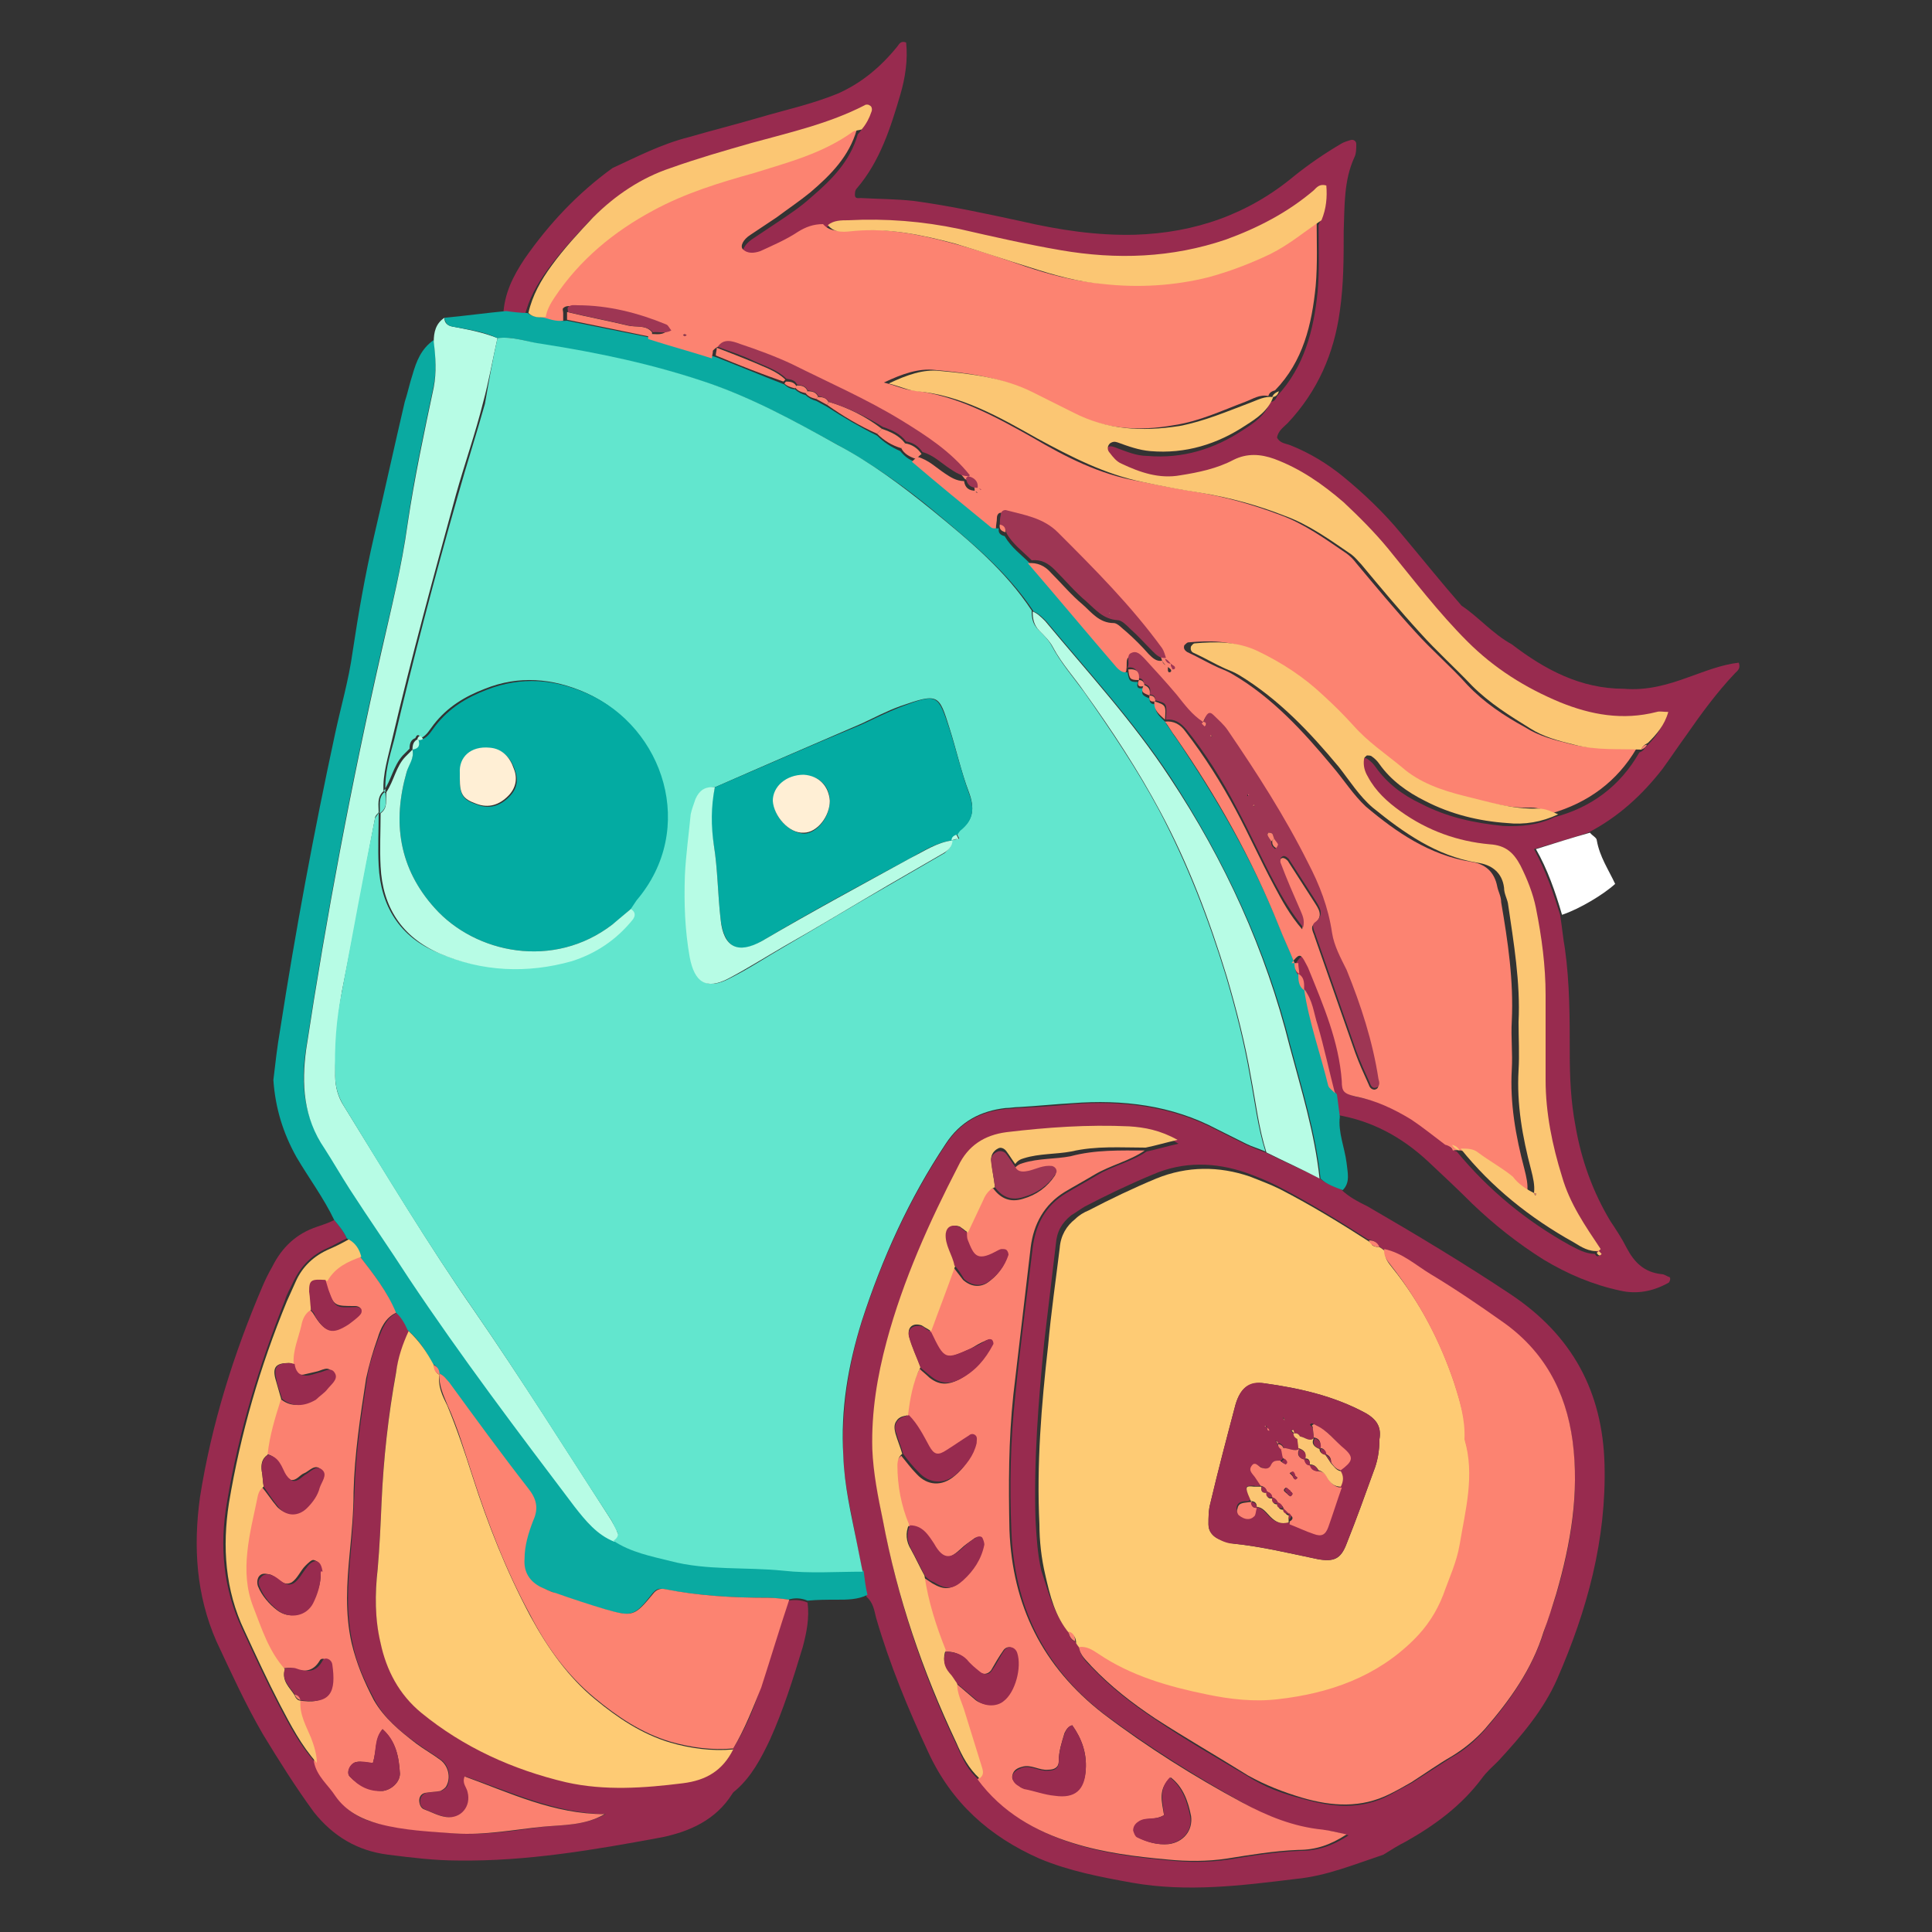 <?xml version="1.0" encoding="utf-8"?>
<!-- Generator: Adobe Illustrator 27.9.0, SVG Export Plug-In . SVG Version: 6.00 Build 0)  -->
<svg version="1.1" id="Layer_1" xmlns="http://www.w3.org/2000/svg" xmlns:xlink="http://www.w3.org/1999/xlink" x="0px" y="0px"
	 viewBox="0 0 200 200" style="enable-background:new 0 0 200 200;" xml:space="preserve">
<rect x="0" y="0" width="200" height="200" fill="#333333" stroke="none"/>
<style type="text/css">
	.st0{fill:#982B4F;}
	.st1{fill:#FFFFFF;}
	.st2{fill:#0AAAA1;}
	.st3{fill:#B7FCE5;}
	.st4{fill:#FC8371;}
	.st5{fill:#FBC673;}
	.st6{fill:#FB8170;}
	.st7{fill:#62E6CE;}
	.st8{fill:#FECB74;}
	.st9{fill:#9E3654;}
	.st10{fill:#03ABA2;}
	.st11{fill:#FFEFD5;}
</style>
<g>
	<path class="st0" d="M156.5,66.7c3.4,2.6,7.1,4.6,11.6,4.6c2.4,0.2,4.5-0.4,6.7-1.2c1.7-0.6,3.4-1.3,5.2-1.5
		c0.2,0.6-0.1,0.8-0.4,1.1c-1.9,2-3.5,4.2-5.1,6.5c-0.8,1.1-1.6,2.3-2.4,3.4c-2.1,2.7-4.6,5-7.7,6.6c-1.8,0.6-3.6,1.1-5.6,1.7
		c1.2,2.2,2,4.5,2.7,6.8c0.2,1.2,0.3,2.4,0.5,3.5c0.5,3.6,0.5,7.2,0.5,10.7c0,2.6,0.1,5.1,0.6,7.7c0.6,3.5,1.8,6.8,3.6,9.8
		c0.6,0.9,1.2,1.8,1.7,2.8c0.8,1.5,1.8,2.5,3.6,2.7c0.3,0,0.5,0.2,0.8,0.3c0.1,0,0.1,0.2,0.1,0.2c0,0.1-0.1,0.4-0.2,0.4
		c-1.6,0.9-3.3,1.2-5,0.8c-2.8-0.6-5.4-1.7-7.9-3.2c-2.7-1.7-5.1-3.6-7.4-5.8c-1.5-1.5-3-2.9-4.6-4.4c-2.7-2.5-5.8-4.2-9.5-4.8
		c-0.1-0.8-0.2-1.5-0.3-2.3c-0.6-2.3-1.1-4.7-1.8-7c-0.4-1.3-0.6-2.6-1.4-3.7l0,0.1c-0.1-0.6,0.1-1.3-0.6-1.7l0,0.1
		c0-0.4-0.1-0.8-0.1-1.1c0.6-1,0.9-1,1.3-0.3c0.2,0.3,0.4,0.6,0.5,1c1.5,3.7,3.1,7.4,3.4,11.5c0.1,1.2,0.3,1.4,1.4,1.6
		c2.1,0.4,4,1.3,5.8,2.4c1.2,0.8,2.4,1.7,3.5,2.6c0.2,0.3,0.4,0.5,0.8,0.6l0,0c3.3,4,7.2,7.2,11.7,9.7c0.8,0.4,1.6,0.9,2.6,0.9
		c0.1,0.2,0.3,0.4,0.5,0.1c-0.1-0.1-0.2-0.2-0.3-0.3c-1.5-2.4-3.1-4.8-4-7.5c-1-3.3-1.7-6.6-1.7-10c0-2.9,0-5.9,0-8.8c0-3-0.4-6-1-9
		c-0.3-1.5-0.9-3-1.6-4.4c-0.7-1.3-1.5-2.1-3.2-2.2c-3.4-0.2-6.5-1.4-9.2-3.4c-1.4-1-2.6-2.1-3.4-3.6c-0.3-0.6-0.5-1.2-0.4-1.8
		c0-0.2,0.2-0.3,0.3-0.4c0.1-0.1,0.4,0,0.5,0.1c0.3,0.2,0.6,0.5,0.8,0.8c1.2,1.7,2.8,2.9,4.7,3.8c2.7,1.4,5.5,2,8.5,2.3
		c1.8,0.1,3.7-0.1,5.3-0.9c3.8-1,6.8-3.2,8.8-6.7l0,0c0.3-0.1,0.5-0.3,0.6-0.5c0.9-0.9,1.7-1.8,2.1-3.2c-0.5,0-0.9-0.1-1.2,0
		c-3.4,0.8-6.8,0.3-10-1c-3.6-1.5-6.8-3.6-9.6-6.3c-3-3-5.6-6.4-8.2-9.6c-1.4-1.7-2.9-3.3-4.6-4.8c-2.1-1.9-4.5-3.5-7.2-4.5
		c-1.4-0.5-2.8-0.7-4.2,0.1c-1.7,0.9-3.6,1.2-5.5,1.6c-2.2,0.4-4.2-0.3-6.1-1.2c-0.5-0.2-0.8-0.7-1.2-1.1c-0.2-0.3-0.2-0.7,0-1
		c0.2-0.3,0.5-0.2,0.8-0.1c1.1,0.4,2.2,0.9,3.4,0.9c3.6,0.3,6.9-0.7,9.9-2.7c1.1-0.7,2.3-1.5,2.8-2.9l0,0c0.4,0,0.6-0.3,0.7-0.6
		c2.8-3,3.8-6.8,4.2-10.8c0.2-2.3,0.1-4.6,0.1-6.9c0.5-1.2,0.7-2.4,0.4-3.7c-0.7-0.1-1,0.2-1.3,0.5c-2.7,2.4-5.7,4-9.1,5.1
		c-5.6,1.9-11.4,2.1-17.1,1.1c-3.5-0.6-7-1.4-10.5-2.2c-3.8-0.8-7.6-1.1-11.5-0.9c-0.7,0-1.5,0-2.1,0.5c-0.9,0-1.7,0.3-2.6,0.8
		c-1.2,0.7-2.6,1.4-3.9,2c-0.6,0.2-1.3,0.3-1.8-0.2c-0.3-0.3,0.1-1,0.8-1.5c0.9-0.6,1.8-1.2,2.7-1.8c1.2-0.8,2.4-1.6,3.5-2.6
		c2.1-1.8,4-3.7,4.8-6.5c0.5-0.5,0.8-1.2,1-1.9c0.1-0.3,0.1-0.6-0.2-0.7c-0.1-0.1-0.4-0.1-0.5,0c-3.7,2-7.7,2.8-11.7,3.9
		c-2.8,0.8-5.6,1.7-8.4,2.6c-3.1,1.1-5.8,2.8-8,5.1c-1.5,1.6-3,3.2-4.3,5c-1.1,1.5-2,3.1-2.4,4.9c-0.7-0.1-1.5-0.2-2.2-0.2
		c0.1-2.2,1-4,2.2-5.8c2.5-3.6,5.5-6.8,9.1-9.4c2.6-1.2,5.1-2.5,7.9-3.2c2.4-0.7,4.8-1.3,7.2-2c2.7-0.8,5.5-1.4,8.2-2.5
		c2.5-1.1,4.5-2.8,6.2-4.9c0.2-0.3,0.4-0.6,0.9-0.4c0.2,1.8-0.1,3.7-0.6,5.4c-1,3.4-2.1,6.9-4.5,9.7c-0.2,0.2-0.2,0.5-0.2,0.7
		c0,0.4,0.4,0.3,0.6,0.3c1.8,0.1,3.7,0.1,5.5,0.3c3.7,0.5,7.4,1.3,11.1,2.1c3.9,0.9,7.8,1.5,11.8,1.4c6.2-0.2,11.7-2.1,16.5-6.1
		c1.5-1.2,3.1-2.3,4.8-3.3c0.3-0.2,0.7-0.3,1-0.4c0.3-0.1,0.6,0.1,0.6,0.4c0,0.5,0,1-0.2,1.4c-1.1,2.4-1,5-1.1,7.6
		c0,2.8,0,5.5-0.4,8.3c-0.6,4.4-2.3,8.3-5.4,11.6c-0.4,0.4-1,0.8-1.1,1.5c0.3,0.6,0.9,0.6,1.4,0.8c2,0.8,3.8,1.9,5.4,3.2
		c2.2,1.8,4.3,3.8,6.1,6c2.1,2.5,4.1,5,6.2,7.4C153.1,63.9,154.5,65.6,156.5,66.7z"/>
	<path class="st1" d="M161.7,94.7c-0.7-2.4-1.5-4.7-2.7-6.8c1.9-0.6,3.8-1.2,5.6-1.7c0.2,0.3,0.7,0.5,0.7,0.8c0.3,1.7,1.2,3,1.9,4.5
		C166,92.6,163.5,94.1,161.7,94.7z"/>
	<path class="st0" d="M138.8,123.1c0.8,0.8,1.8,1.3,2.8,1.8c5,2.9,10,5.9,14.8,9.1c6.3,4.2,9.5,10,9.7,17.6
		c0.2,7.8-1.8,15.1-4.9,22.2c-1.4,3.2-3.7,5.9-6.1,8.5c-0.6,0.6-1.2,1.1-1.7,1.8c-2.1,2.8-4.8,4.8-7.8,6.5c-0.8,0.4-1.6,0.9-2.4,1.4
		c-3,1-5.9,2.2-9,2.5c-5.7,0.7-11.3,1.4-17,0.4c-3.3-0.6-6.5-1.2-9.6-2.5c-5.2-2.3-9.1-5.8-11.5-11c-2.1-4.5-4-9.1-5.4-13.9
		c-0.2-0.8-0.3-1.6-1-2.2c-0.1-0.8-0.2-1.7-0.4-2.5c-0.2-1-0.4-2-0.6-3c-0.5-3-1.3-5.9-1.4-9c-0.2-4.7,0.5-9.4,1.9-13.9
		c2.1-6.5,4.9-12.7,8.7-18.4c1.5-2.3,3.5-3.4,6.2-3.7c0.5,0,0.9-0.1,1.4-0.1c1.8-0.1,3.7-0.2,5.5-0.4c5.2-0.4,10.3,0.2,15,2.7
		c1,0.5,2,1,3,1.5c0.7,0.3,1.4,0.6,2,0.8c1.8,0.9,3.6,1.7,5.5,2.6C137.2,122.5,138,122.8,138.8,123.1z M101.4,184.3
		c2.5,3.4,6,5.4,9.9,6.6c3.2,1,6.5,1.4,9.8,1.7c2,0.2,4,0.2,6.1-0.1c2.4-0.4,4.9-0.8,7.4-0.9c1.8,0,3.3-0.5,5-1.6
		c-0.9-0.2-1.6-0.5-2.5-0.5c-3-0.2-5.7-1.3-8.3-2.8c-5-2.8-9.8-5.8-14.4-9.2c-6.3-4.8-9.4-11.2-9.7-19c-0.2-4.7-0.1-9.4,0.4-14
		c0.5-5.1,1.2-10.2,1.8-15.3c0.3-2.4,1.3-4.4,3.5-5.7c1-0.6,2.1-1.2,3.1-1.8c1.6-1,3.6-1.4,5.2-2.5c1-0.2,1.9-0.5,3.3-0.8
		c-1.8-1.1-3.3-1.3-5-1.4c-4.2-0.2-8.5,0.1-12.7,0.6c-2.2,0.2-3.9,1.4-5,3.5c-3,5.8-5.7,11.8-7.4,18.1c-1,3.7-1.6,7.4-1.5,11.2
		c0.1,2.5,0.6,4.9,1.1,7.4c1.5,8,4.1,15.7,7.6,23C99.6,182,100.2,183.3,101.4,184.3z M110.6,168.9c0.1,0.5,0.2,0.9,0.7,1
		c0.1,0.2,0.3,0.4,0.4,0.6c0.1,0.9,0.7,1.5,1.3,2.1c2,2.1,4.2,3.8,6.6,5.4c3.1,2.1,6.4,4,9.6,5.9c1.7,1.1,3.6,1.8,5.6,2.3
		c3.1,0.9,6.1,1.2,9.1-0.4c0.7-0.4,1.5-0.8,2.2-1.2c1.4-0.9,2.8-1.8,4.2-2.7c1.3-0.7,2.4-1.7,3.4-2.8c2.6-3,4.9-6.3,6.1-10.1
		c0.4-1.3,0.9-2.6,1.3-3.9c1.5-5.1,2.4-10.3,1.7-15.8c-0.7-5.3-3-9.4-7.3-12.4c-2.4-1.7-4.8-3.4-7.4-4.9c-1.6-0.9-3-2.2-4.8-2.6
		c-0.2-0.1-0.4-0.3-0.6-0.4c-0.2-0.5-0.6-0.6-1.1-0.7c-3.1-2-6.2-3.9-9.5-5.6c-1-0.5-2-0.9-3.1-1.3c-3.2-1.1-6.5-1.2-9.7,0.2
		c-2.4,1-4.7,2.1-7,3.3c-0.5,0.3-0.9,0.6-1.4,0.9c-1,0.8-1.5,1.7-1.6,3c-0.4,3.4-0.8,6.8-1.2,10.1c-0.6,6.1-1.1,12.3-0.9,18.5
		c0.1,1.7,0.2,3.5,0.6,5.2C108.6,165,109.1,167.1,110.6,168.9z"/>
	<path class="st0" d="M83.6,165.9c0.2,1.6-0.1,3.1-0.5,4.6c-1,3.3-2,6.5-3.4,9.6c-0.9,1.9-1.9,3.8-3.5,5.2c-0.1,0.1-0.3,0.2-0.4,0.4
		c-1.7,2.7-4.4,3.9-7.3,4.5c-7,1.3-14,2.5-21.1,2.4c-2.4,0-4.8-0.3-7.2-0.6c-3.2-0.4-5.7-1.9-7.7-4.4c-1.9-2.6-3.6-5.3-5.3-8.1
		c-1.8-3.1-3.3-6.4-4.8-9.6c-2.1-4.8-2.4-9.8-1.7-14.9c1.2-7.6,3.5-14.9,6.5-21.9c0.3-0.7,0.6-1.3,1-2c1-2,2.5-3.4,4.6-4.1
		c0.6-0.2,1.2-0.4,1.8-0.7c0.5,0.6,1,1.2,1.3,1.9c-0.7,0.3-1.3,0.7-2,1c-1.6,0.7-2.7,1.8-3.5,3.4c-0.3,0.7-0.7,1.3-0.9,2
		c-2.7,6.8-4.8,13.7-6,20.9c-0.8,4.5-0.4,9,1.6,13.2c1.2,2.6,2.4,5.2,3.7,7.7c1.1,2.1,2.2,4.2,3.8,6c0.3,1.4,1.4,2.3,2.2,3.5
		c1.1,1.7,2.7,2.5,4.5,2.9c2.6,0.6,5.3,0.8,7.9,1c3,0.2,6.1-0.3,9.1-0.7c2-0.2,4.2-0.1,6.4-1.3c-5.3-0.1-9.8-2.3-14.5-3.9
		c-0.3,0.7,0.2,1.1,0.3,1.6c0.4,1.5-0.6,2.9-2.2,2.6c-0.8-0.1-1.6-0.5-2.3-0.8c-0.3-0.1-0.6-0.5-0.5-0.9c0-0.4,0.3-0.7,0.6-0.8
		c0.5-0.1,1.1-0.1,1.6-0.2c0.2-0.1,0.5-0.3,0.6-0.5c0.4-0.9,0.2-2.1-0.6-2.7c-0.8-0.6-1.7-1.1-2.5-1.7c-1.7-1.2-3.4-2.6-4.4-4.5
		c-1-1.9-1.9-3.8-2.3-5.9c-0.7-3.1-0.5-6.2-0.2-9.3c0.2-2.1,0.3-4.2,0.4-6.3c0.1-4,0.7-7.9,1.3-11.8c0.2-1.4,0.7-2.9,1.2-4.2
		c0.4-1,0.8-2.1,1.9-2.6c0.6,0.5,1,1.1,1.3,1.9c-0.6,1.3-1.1,2.7-1.4,4.2c-0.8,4.4-1.3,8.9-1.5,13.4c-0.1,2.3-0.2,4.6-0.4,6.9
		c-0.3,2.6-0.3,5.1,0.3,7.7c0.7,2.8,1.9,5.4,4.2,7.2c4.5,3.6,9.5,5.9,15,7.2c4,0.9,8,0.6,12.1,0.1c2.4-0.3,4.2-1.3,5.2-3.5
		c1.2-1.9,2.1-4,2.8-6.2c1-3,1.9-6,2.9-9.1C82.2,165.6,82.9,165.6,83.6,165.9z"/>
	<path class="st2" d="M35.9,128.2c-0.3-0.7-0.8-1.3-1.3-1.9c-1.1-2.3-2.6-4.3-3.9-6.5c-1.4-2.5-2.2-5.1-2.4-8
		c0.2-1.7,0.4-3.5,0.7-5.2c1.6-10.3,3.5-20.5,5.7-30.7c0.6-2.8,1.4-5.5,1.8-8.4c0.6-4,1.3-8,2.2-11.9c1.1-4.7,2.1-9.3,3.2-14
		c0.3-0.9,0.5-1.9,0.8-2.8c0.4-1.4,0.9-2.7,2.2-3.6c0.2,1.6,0.3,3.1,0,4.7c-1,4.7-2,9.3-2.7,14.1c-0.6,4.5-1.7,8.9-2.7,13.2
		c-3.1,13.6-5.7,27.4-7.8,41.2c-0.6,3.7-0.3,7.2,1.9,10.3c0.9,1.4,1.7,2.8,2.6,4.2c2,3.1,4.1,6.1,6.1,9.2
		c5.4,8.1,11.3,15.9,17.2,23.7c1.1,1.5,2.3,2.9,4.1,3.6c1.8,1.2,3.8,1.6,5.9,2.1c3.8,0.9,7.8,0.5,11.7,1c2.7,0.3,5.5,0.1,8.2,0.1
		c0.1,0.8,0.2,1.7,0.4,2.5c-1,0.5-2.1,0.5-3.2,0.5c-1,0-2,0-3,0.1c-0.7-0.3-1.4-0.3-2-0.1c-0.7-0.1-1.5-0.2-2.2-0.2
		c-3.6,0-7.1-0.2-10.7-0.9c-0.5-0.1-0.8,0-1.2,0.5c-1.8,2.3-2.1,2.4-4.9,1.6c-1.8-0.5-3.5-1.1-5.2-1.7c-0.5-0.2-1-0.4-1.5-0.6
		c-1.2-0.6-1.7-1.5-1.7-2.9c0.1-1.4,0.4-2.7,0.9-4c0.6-1.3,0.3-2.2-0.5-3.3c-2.8-3.7-5.5-7.4-8.2-11c-0.3-0.4-0.5-0.8-1-0.9l0,0
		c0-0.5-0.2-0.8-0.6-1c-0.7-1.3-1.4-2.5-2.6-3.5c-0.3-0.7-0.7-1.4-1.3-1.9c-0.9-2.2-2.3-4-3.8-5.9C37,129.3,36.7,128.6,35.9,128.2z"
		/>
	<path class="st3" d="M63.6,159.6c-1.8-0.7-3-2.2-4.1-3.6c-5.9-7.8-11.8-15.6-17.2-23.7c-2-3.1-4.1-6.1-6.1-9.2
		c-0.9-1.4-1.7-2.8-2.6-4.2c-2.2-3.2-2.4-6.7-1.9-10.3c2.1-13.8,4.7-27.6,7.8-41.2c1-4.4,2.1-8.8,2.7-13.2c0.7-4.7,1.7-9.4,2.7-14.1
		c0.3-1.6,0.2-3.1,0-4.7c0-1,0.2-1.9,1.1-2.5c0,0.5,0.3,0.8,0.8,0.9c1.6,0.3,3.2,0.6,4.7,1.2c-0.5,2.2-0.9,4.5-1.5,6.7
		c-0.8,3.2-1.9,6.3-2.8,9.5c-2.3,8.4-4.6,16.8-6.6,25.3c-0.4,1.8-1,3.6-0.9,5.4c-0.7,0.6-0.5,1.5-0.5,2.2c-0.2,0.2-0.4,0.4-0.4,0.7
		c-1.1,5.9-2.2,11.9-3.4,17.8c-0.5,2.9-0.7,5.8-0.7,8.8c0,1.1,0.3,2.2,0.9,3.1c4.4,7.1,8.7,14.3,13.5,21.2
		c4.9,7.1,9.5,14.4,14.2,21.7c0.2,0.4,0.5,0.8,0.6,1.2C64.2,159.1,63.9,159.3,63.6,159.6z"/>
	<path class="st2" d="M51.5,35c-1.5-0.7-3.1-0.9-4.7-1.2c-0.5-0.1-0.7-0.4-0.8-0.9c2.1-0.2,4.3-0.5,6.4-0.7c0.7,0.1,1.5,0.2,2.2,0.2
		c0.5,0.4,1.2,0.5,1.8,0.4c0.7,0.2,1.5,0.5,2.3,0.4c3,0.6,5.9,1.2,8.9,1.8c2.2,0.7,4.4,1.3,6.6,2c2.3,0.9,4.7,1.9,7,2.8
		c0.3,0.3,0.7,0.5,1.1,0.5c0.3,0.3,0.7,0.5,1.1,0.6c0.3,0.3,0.7,0.5,1.1,0.6c0.4,0.2,0.7,0.4,1.1,0.6c1.7,1.1,3.4,2.1,5.2,3
		c0.7,0.7,1.5,1.2,2.4,1.6c0.4,0.5,0.9,0.9,1.5,1.1c2.7,2.3,5.5,4.5,8.2,6.8c0.1,0.1,0.3,0.1,0.5,0.1l0,0c-0.1,0.5,0.2,0.7,0.6,0.8
		c0.7,1.2,1.7,1.9,2.6,2.8c3.1,3.6,6.1,7.2,9.2,10.8c0.2,0.3,0.5,0.5,0.9,0.5c0,0,0-0.1,0-0.1c0.2,1,0.2,1.1,1.1,1.1l0,0
		c-0.2,0.5,0,0.8,0.6,0.6l0,0c-0.3,0.6-0.2,0.8,0.6,1.1l0,0c0,0.4,0.1,0.6,0.6,0.6l0,0c-0.1,0.9,0.6,1.4,1.1,1.9l0,0.1
		c0.4,0.5,0.7,1.1,1.1,1.6c4.2,6.2,7.9,12.6,10.7,19.6c0.5,1.3,1.1,2.5,1.6,3.8c0,0.5,0,0.9,0.5,1.1c0,0,0-0.1,0-0.1
		c0,0.6,0,1.3,0.6,1.7c0,0,0-0.1,0-0.1c0.5,3.4,1.8,6.6,2.5,10c0.1,0.3,0.5,0.5,0.7,0.8c0.1,0.8,0.2,1.5,0.3,2.3
		c-0.2,1.6,0.5,3.2,0.7,4.8c0.1,1,0.4,2-0.4,2.8c-0.8-0.3-1.7-0.6-2.3-1.2c-0.5-4.7-1.9-9.2-3.1-13.7c-2.5-10-6.8-19.2-12.4-27.8
		c-3.8-5.8-8.5-10.9-12.9-16.2c-0.4-0.4-0.8-0.8-1.3-1c-2.7-4.1-6.5-7.2-10.2-10.3c-3.1-2.6-6.4-4.9-10-6.9
		c-4.4-2.4-8.7-4.8-13.4-6.4c-5.6-1.9-11.3-3.1-17.1-4C54.6,35.4,53.1,34.8,51.5,35z"/>
	<path class="st4" d="M134,99.7c-0.5-1.3-1.1-2.5-1.6-3.8c-2.8-7-6.4-13.4-10.7-19.6c-0.4-0.5-0.7-1.1-1.1-1.6
		c0.9-0.1,1.6,0.3,2.1,1c2,2.6,3.7,5.3,5.2,8.1c1.4,2.6,2.6,5.3,4,7.9c0.8,1.5,1.6,3,2.9,4.5c0.2-0.9-0.1-1.3-0.3-1.8
		c-0.7-1.6-1.4-3.2-2-4.8c-0.1-0.2,0-0.6,0.1-0.7c0.2-0.2,0.5,0,0.7,0.2c0.9,1.4,1.8,2.8,2.7,4.2c0.5,0.8,1.1,1.5,0,2.4
		c-0.4,0.3,0,0.9,0.1,1.3c1.4,4,2.8,8,4.2,12c0.4,1.1,0.9,2.2,1.4,3.3c0.1,0.3,0.3,0.5,0.6,0.5c0.5-0.1,0.4-0.5,0.3-0.9
		c-0.6-3.9-1.8-7.7-3.3-11.3c-0.5-1.3-1.3-2.5-1.5-3.8c-0.3-2.6-1.3-5-2.5-7.3c-2.4-4.8-5.3-9.2-8.3-13.7c-0.4-0.6-1-1.1-1.5-1.6
		c-0.4-0.4-0.7-0.2-1,0.7l-0.2,0.2c-1.1-0.7-1.8-1.8-2.7-2.8c-1.1-1.3-2.2-2.5-3.3-3.7c-0.4-0.4-0.8-0.9-1.4-0.6
		c-0.4,0.2-0.2,0.8-0.3,1.3c0,0.1,0,0.2-0.1,0.3c-0.4,0-0.7-0.3-0.9-0.5c-3.1-3.6-6.1-7.2-9.2-10.8c1-0.1,1.8,0.3,2.4,1
		c1.1,1.1,2.1,2.3,3.3,3.3c0.9,0.8,1.7,1.9,3.2,1.9c0.4,0,0.9,0.6,1.3,0.9c0.8,0.7,1.6,1.5,2.3,2.3c0.4,0.4,0.8,0.8,1.4,0.7
		c0.1,0.3,0.3,0.5,0.6,0.5c0,0.2,0,0.3,0,0.5c0,0.1,0.1,0.2,0.1,0.2c0.2,0,0.3-0.1,0.2-0.3c-0.1-0.1-0.2-0.2-0.4-0.3
		c-0.2-0.2-0.4-0.4-0.5-0.6c-0.1-0.3-0.2-0.7-0.4-1c-3.2-4.4-7-8.2-10.8-12c-1.5-1.5-3.5-1.8-5.4-2.3c-0.3-0.1-0.5,0.2-0.5,0.5
		c0,0.4-0.1,0.7-0.1,1.1c-0.2,0-0.4,0-0.5-0.1c-2.7-2.2-5.5-4.5-8.2-6.8c0.2-0.2,0.4-0.4,0.6-0.5c1.1,0.3,1.9,1.1,2.8,1.7
		c0.6,0.4,1.2,0.8,2,0.8c0.1,0.7,0.5,1,1.2,1c0,0.1,0,0.1,0.1,0.2c0,0,0.1,0,0.1,0c-0.1-0.1-0.2-0.1-0.3-0.2c0-0.7-0.4-1-1-1.2
		c-1.9-2.4-4.5-4.1-7.1-5.7c-3.6-2.2-7.5-4-11.3-5.8c-1.7-0.8-3.6-1.5-5.4-2.1c-0.7-0.3-1.6-0.5-2.3,0.3c0,0.3-0.1,0.5-0.1,0.8
		c-2.2-0.7-4.4-1.3-6.6-2c0-0.2,0-0.3,0-0.5c0.6-0.1,1.3,0.2,1.9-0.3c-0.2-0.2-0.3-0.5-0.5-0.6c-3-1.2-6-2-9.2-2
		c-0.3,0-0.7-0.1-1,0.2c-0.1,0.1,0,0.3,0,0.5c0,0.3,0,0.5,0,0.8c-0.8,0.1-1.5-0.2-2.3-0.4c0.1-0.7,0.5-1.4,0.9-2
		c2.6-3.9,6.1-6.8,10.2-9c3.3-1.8,6.9-2.8,10.5-3.9c3.5-1,7-2,10.1-4.2c0.3-0.2,0.7-0.2,1-0.3c-0.8,2.8-2.7,4.7-4.8,6.5
		c-1.1,0.9-2.3,1.7-3.5,2.6c-0.9,0.6-1.8,1.2-2.7,1.8c-0.8,0.5-1.1,1.2-0.8,1.5c0.5,0.5,1.2,0.4,1.8,0.2c1.3-0.6,2.7-1.2,3.9-2
		c0.8-0.5,1.6-0.8,2.6-0.8c0.8,0.9,1.9,0.7,2.8,0.6c3.5-0.2,7,0.4,10.3,1.3c2.7,0.7,5.3,1.6,7.9,2.5c2.4,0.8,5,1.5,7.5,1.7
		c3.7,0.3,7.3,0.1,10.9-0.7c2.3-0.5,4.4-1.4,6.4-2.4c1.9-0.9,3.5-2.3,5.3-3.5c0,2.3,0.1,4.6-0.1,6.9c-0.4,4-1.3,7.8-4.2,10.8
		c-0.3,0.1-0.6,0.2-0.7,0.6l0,0c-0.9-0.2-1.6,0.3-2.4,0.6c-2.4,0.9-4.7,2-7.3,2.4c-3.8,0.7-7.5,0.4-11-1.4c-1.4-0.7-2.8-1.4-4.2-2.1
		c-3-1.5-6.3-1.9-9.6-2.2c-1.7-0.2-3.4,0.4-5.3,1.3c1.2,0.3,2,0.7,2.9,0.8c4.6,0.5,8.6,2.7,12.5,4.9c3.4,2,6.9,3.8,10.9,4.5
		c2,0.4,4,0.8,5.9,1.1c3,0.5,5.9,1.3,8.8,2.4c2.5,0.9,4.7,2.5,6.9,4c0.4,0.3,0.7,0.6,1,1c2,2.4,4,4.8,6.1,7.1
		c1.7,1.9,3.7,3.6,5.4,5.5c1.7,1.8,3.8,3.2,6,4.4c1.4,0.9,3,1.3,4.6,1.7c2.3,0.6,4.6,0.4,6.9,0.5c-2,3.4-5,5.6-8.8,6.7
		c-0.7-0.3-1.3-0.6-2.1-0.6c-2.6,0.1-5.1-0.7-7.6-1.3c-2.3-0.5-4.6-1.4-6.5-3c-1.7-1.4-3.5-2.7-5-4.3c-1-1.1-2.1-2.1-3.1-3.1
		c-2-1.9-4.4-3.4-6.8-4.6c-2.1-1-4.3-1-6.5-0.8c-0.1,0-0.3,0.2-0.4,0.3c-0.1,0.3,0,0.5,0.3,0.7c1.1,0.5,2.1,1.1,3.2,1.6
		c0.5,0.2,1,0.4,1.5,0.7c4.1,2.4,7.3,5.9,10.3,9.5c1.2,1.4,2.2,3,3.5,4.2c3.2,2.7,6.6,5,10.8,5.7c1.5,0.2,2.5,1,2.8,2.6
		c0.1,0.5,0.4,1,0.4,1.6c0.7,4.1,1.3,8.1,1.1,12.3c-0.1,1.7,0.1,3.3,0,5c-0.2,3.5,0.4,6.9,1.3,10.3c0.2,0.8,0.4,1.6,0.3,2.4l0,0
		c-0.8-0.4-1.6-0.9-2.3-1.4c-1.2-0.9-2.4-1.7-3.6-2.5c-0.6-0.4-1.2-0.5-1.8-0.4c0,0,0,0,0,0c-0.1-0.3-0.4-0.5-0.8-0.6
		c-1.2-0.9-2.3-1.8-3.5-2.6c-1.8-1.1-3.7-2-5.8-2.4c-1.2-0.3-1.4-0.5-1.4-1.6c-0.3-4.1-1.9-7.8-3.4-11.5c-0.1-0.3-0.3-0.6-0.5-1
		c-0.4-0.7-0.6-0.6-1.3,0.3C134.3,99.7,134.1,99.7,134,99.7z M71.1,34.7c-0.1,0-0.1-0.1-0.2-0.1c-0.1,0-0.1,0-0.2,0.1
		c0.1,0,0.1,0.1,0.2,0.1C70.9,34.8,71,34.7,71.1,34.7z"/>
	<path class="st5" d="M169.9,77.6c-2.3-0.1-4.6,0.1-6.9-0.5c-1.6-0.4-3.2-0.8-4.6-1.7c-2.1-1.3-4.2-2.6-6-4.4
		c-1.8-1.9-3.7-3.6-5.4-5.5c-2.1-2.3-4.1-4.7-6.1-7.1c-0.3-0.3-0.6-0.7-1-1c-2.2-1.5-4.4-3.1-6.9-4c-2.8-1.1-5.7-1.9-8.8-2.4
		c-2-0.3-4-0.7-5.9-1.1c-3.9-0.8-7.4-2.6-10.9-4.5c-3.9-2.2-7.9-4.5-12.5-4.9c-0.9-0.1-1.7-0.5-2.9-0.8c1.9-0.9,3.6-1.5,5.3-1.3
		c3.3,0.3,6.6,0.7,9.6,2.2c1.4,0.7,2.8,1.4,4.2,2.1c3.5,1.8,7.1,2,11,1.4c2.6-0.5,4.9-1.5,7.3-2.4c0.8-0.3,1.5-0.7,2.4-0.6
		c-0.5,1.4-1.7,2.2-2.8,2.9c-3,2-6.3,3-9.9,2.7c-1.2-0.1-2.3-0.5-3.4-0.9c-0.3-0.1-0.5-0.1-0.8,0.1c-0.3,0.3-0.3,0.7,0,1
		c0.3,0.4,0.7,0.9,1.2,1.1c1.9,0.9,3.9,1.6,6.1,1.2c1.9-0.3,3.8-0.7,5.5-1.6c1.4-0.7,2.8-0.6,4.2-0.1c2.7,1,5,2.6,7.2,4.5
		c1.6,1.5,3.2,3.1,4.6,4.8c2.7,3.3,5.2,6.6,8.2,9.6c2.8,2.8,6,4.8,9.6,6.3c3.2,1.3,6.5,1.9,10,1c0.3-0.1,0.7,0,1.2,0
		c-0.4,1.4-1.2,2.3-2.1,3.2C170.2,77.1,170,77.3,169.9,77.6L169.9,77.6z"/>
	<path class="st5" d="M158.8,123.5c0.1-0.8-0.1-1.6-0.3-2.4c-0.9-3.4-1.5-6.8-1.3-10.3c0.1-1.7,0-3.3,0-5c0.2-4.1-0.5-8.2-1.1-12.3
		c-0.1-0.5-0.4-1-0.4-1.6c-0.2-1.6-1.3-2.4-2.8-2.6c-4.2-0.7-7.6-3.1-10.8-5.7c-1.4-1.2-2.4-2.8-3.5-4.2c-3-3.6-6.2-7-10.3-9.5
		c-0.5-0.3-1-0.5-1.5-0.7c-1.1-0.5-2.1-1.1-3.2-1.6c-0.3-0.1-0.4-0.4-0.3-0.7c0.1-0.1,0.2-0.3,0.4-0.3c2.2-0.2,4.4-0.2,6.5,0.8
		c2.5,1.2,4.8,2.7,6.8,4.6c1.1,1,2.1,2,3.1,3.1c1.5,1.7,3.3,2.9,5,4.3c1.8,1.6,4.1,2.4,6.5,3c2.5,0.6,5,1.4,7.6,1.3
		c0.8,0,1.4,0.3,2.1,0.6c-1.7,0.8-3.5,1.1-5.3,0.9c-2.9-0.2-5.8-0.9-8.5-2.3c-1.8-0.9-3.5-2.1-4.7-3.8c-0.2-0.3-0.5-0.6-0.8-0.8
		c-0.1-0.1-0.4-0.1-0.5-0.1c-0.1,0.1-0.3,0.2-0.3,0.4c-0.1,0.7,0.1,1.3,0.4,1.8c0.8,1.5,2,2.6,3.4,3.6c2.8,2,5.9,3.1,9.2,3.4
		c1.7,0.1,2.5,0.9,3.2,2.2c0.7,1.4,1.3,2.9,1.6,4.4c0.6,3,1,6,1,9c0,2.9,0,5.9,0,8.8c0,3.4,0.7,6.8,1.7,10c0.8,2.8,2.4,5.1,4,7.5
		l-0.2,0.2c-1,0.1-1.8-0.4-2.6-0.9c-4.5-2.5-8.5-5.7-11.7-9.7c0.7,0,1.3,0,1.8,0.4c1.2,0.9,2.5,1.6,3.6,2.5
		C157.2,122.6,158,123.1,158.8,123.5c0.1,0.3,0.2,0.3,0.2,0.1C159.1,123.6,158.9,123.5,158.8,123.5z"/>
	<path class="st5" d="M136.8,22.8c-1.8,1.2-3.3,2.5-5.3,3.5c-2.1,1-4.2,1.8-6.4,2.4c-3.6,0.9-7.3,1.1-10.9,0.7
		c-2.5-0.2-5-0.9-7.5-1.7c-2.6-0.8-5.2-1.7-7.9-2.5c-3.4-0.9-6.8-1.6-10.3-1.3c-1,0.1-2.1,0.3-2.8-0.6c0.6-0.5,1.4-0.5,2.1-0.5
		c3.9-0.2,7.7,0.1,11.5,0.9c3.5,0.8,7,1.6,10.5,2.2c5.8,1,11.5,0.8,17.1-1.1c3.3-1.2,6.4-2.8,9.1-5.1c0.3-0.3,0.6-0.7,1.3-0.5
		C137.4,20.4,137.3,21.6,136.8,22.8z"/>
	<path class="st5" d="M89.2,13.4c-0.3,0.1-0.8,0.1-1,0.3c-3.1,2.2-6.6,3.1-10.1,4.2c-3.6,1-7.2,2.1-10.5,3.9
		c-4.1,2.2-7.6,5.1-10.2,9c-0.4,0.6-0.8,1.3-0.9,2c-0.6,0.1-1.3,0.1-1.8-0.4c0.4-1.8,1.3-3.4,2.4-4.9c1.3-1.8,2.8-3.4,4.3-5
		c2.3-2.3,5-4.1,8-5.1c2.8-1,5.6-1.8,8.4-2.6c4-1.1,8-2,11.7-3.9c0.1-0.1,0.4-0.1,0.5,0c0.3,0.1,0.3,0.5,0.2,0.7
		C90,12.2,89.7,12.8,89.2,13.4z"/>
	<path class="st6" d="M138.2,113.2c-0.2-0.3-0.6-0.5-0.7-0.8c-0.8-3.3-2-6.6-2.5-10c0.9,1.1,1,2.5,1.4,3.7
		C137.1,108.5,137.6,110.9,138.2,113.2z"/>
	<path class="st6" d="M135,102.5c-0.6-0.4-0.6-1.1-0.6-1.7C135.1,101.2,135,101.9,135,102.5z"/>
	<path class="st6" d="M134,99.7c0.1,0,0.2,0,0.4,0c0,0.4,0.1,0.8,0.1,1.1C134.1,100.6,134,100.2,134,99.7z"/>
	<path class="st5" d="M131.7,41.1c0.1-0.3,0.4-0.5,0.7-0.6C132.3,40.8,132.1,41.1,131.7,41.1z"/>
	<path class="st4" d="M169.9,77.6c0.1-0.3,0.3-0.5,0.6-0.5C170.4,77.3,170.2,77.5,169.9,77.6z"/>
	<path class="st5" d="M150.3,118.5c0.3,0.1,0.6,0.2,0.8,0.6C150.7,119,150.5,118.8,150.3,118.5z"/>
	<path class="st5" d="M165.5,129.5c0.1,0.1,0.2,0.2,0.3,0.3c-0.2,0.3-0.4,0.1-0.5-0.1C165.3,129.7,165.5,129.5,165.5,129.5z"/>
	<path class="st7" d="M51.5,35c1.6-0.2,3.1,0.4,4.6,0.6c5.8,0.9,11.5,2.1,17.1,4c4.7,1.6,9.1,4,13.4,6.4c3.6,1.9,6.8,4.3,10,6.9
		c3.8,3.1,7.5,6.2,10.2,10.3c0,0.8,0.1,1.4,0.7,2c0.5,0.5,1.1,1.1,1.4,1.7c0.9,1.7,2.2,3.2,3.3,4.7c2.8,4,5.5,8,7.8,12.3
		c2.9,5.5,5.1,11.2,6.9,17.1c1,3.4,1.9,6.9,2.5,10.4c0.5,2.6,0.8,5.3,1.6,7.8c-0.7-0.3-1.4-0.5-2-0.8c-1-0.5-2-1-3-1.5
		c-4.7-2.5-9.8-3.1-15-2.7c-1.8,0.1-3.7,0.3-5.5,0.4c-0.5,0-0.9,0.1-1.4,0.1c-2.6,0.3-4.7,1.4-6.2,3.7c-3.8,5.7-6.6,11.9-8.7,18.4
		c-1.4,4.5-2.2,9.1-1.9,13.9c0.1,3.1,0.8,6,1.4,9c0.2,1,0.4,2,0.6,3c-2.7,0-5.5,0.2-8.2-0.1c-3.9-0.4-7.9,0-11.7-1
		c-2-0.5-4.1-0.9-5.9-2.1c0.3-0.2,0.6-0.5,0.4-0.9c-0.2-0.4-0.4-0.8-0.6-1.2c-4.7-7.2-9.3-14.6-14.2-21.7c-4.8-6.9-9.1-14-13.5-21.2
		c-0.6-1-0.9-2-0.9-3.1c-0.1-3,0.1-5.9,0.7-8.8c1.1-5.9,2.2-11.9,3.4-17.8c0-0.2,0.3-0.4,0.4-0.7c0,0,0,0,0,0c0,1.8-0.1,3.7,0,5.5
		c0.2,4.2,2.2,7.4,6.1,9c4.4,1.9,9.1,2.1,13.7,0.8c2.5-0.7,4.6-2.2,6.3-4.3c0.3-0.4,0.3-0.8-0.2-1.1c0.2-0.3,0.4-0.6,0.6-0.9
		c6.3-7.5,2.8-17.9-5.1-21.4c-3.4-1.5-6.9-1.8-10.4-0.4c-2.1,0.8-3.9,1.9-5.3,3.7c-0.4,0.5-0.7,1.1-1.3,1.4c-0.2-0.3-0.4-0.5-0.6,0
		l0,0c-0.5,0.2-0.6,0.6-0.6,1.1l0,0c-0.2,0.2-0.5,0.5-0.7,0.7c-1,1.1-1.2,2.6-2,3.7L39.9,82c-0.1-1.9,0.4-3.6,0.9-5.4
		c2-8.5,4.2-16.9,6.6-25.3c0.9-3.2,1.9-6.3,2.8-9.5C50.6,39.5,51,37.2,51.5,35z M98.5,87c0.3-0.1,0.5-0.1,0.8-0.2
		c-0.1-0.2-0.2-0.3-0.2-0.5c0.1-0.1,0.2-0.3,0.3-0.4c1.4-1,1.5-2.3,0.9-3.9c-0.8-2.1-1.3-4.4-2-6.6c-1.1-3.5-1.1-3.7-5.1-2.3
		c-1.4,0.5-2.7,1.2-4,1.8C84.1,77.1,79,79.3,74,81.5c-0.9,0-1.6,0.3-1.9,1.2c-0.2,0.5-0.4,1-0.5,1.6c-0.2,2.1-0.5,4.2-0.6,6.3
		c-0.1,2.8,0,5.7,0.5,8.5c0.5,2.6,1.7,3.4,4,2.2c2-1,3.8-2.2,5.7-3.3c3.6-2.1,7.2-4.3,10.9-6.4c1.9-1.1,3.8-2.2,5.7-3.3
		C98.2,87.9,98.6,87.6,98.5,87L98.5,87z"/>
	<path class="st8" d="M142.8,129.1c0.2,0.1,0.4,0.3,0.6,0.4c-0.1,0.7,0.3,1.2,0.7,1.7c2.9,3.6,5,7.6,6.5,12.1
		c0.6,1.9,1.2,3.9,1.1,5.9c1.1,3.7,0.1,7.3-0.5,10.9c-0.3,1.8-1.1,3.5-1.7,5.2c-0.6,1.8-1.6,3.3-3,4.6c-3.9,3.8-8.8,5.6-14.1,6.2
		c-2.5,0.3-4.9,0-7.4-0.5c-4-0.8-7.8-1.9-11.2-4.2c-0.6-0.4-1.2-0.8-2-0.7c-0.1-0.2-0.3-0.4-0.4-0.6c0-0.5-0.2-0.9-0.7-1
		c-1.5-1.8-2-3.9-2.5-6.1c-0.4-1.7-0.6-3.5-0.6-5.2c-0.3-6.2,0.2-12.3,0.9-18.5c0.3-3.4,0.8-6.8,1.2-10.1c0.1-1.3,0.7-2.3,1.6-3
		c0.4-0.4,0.9-0.7,1.4-0.9c2.3-1.2,4.6-2.3,7-3.3c3.2-1.3,6.5-1.3,9.7-0.2c1,0.4,2.1,0.8,3.1,1.3c3.3,1.7,6.4,3.6,9.5,5.6
		C141.9,128.9,142.3,129.1,142.8,129.1z M142.8,149c0.2-1.2-0.2-2-1.4-2.7c-3.3-1.8-6.9-2.6-10.5-3.1c-1.6-0.2-2.5,0.5-3,2.2
		c-0.9,3.4-1.8,6.8-2.6,10.2c-0.2,0.7-0.2,1.5-0.2,2.2c0,0.7,0.4,1.2,1,1.5c0.5,0.2,1,0.4,1.6,0.5c2.9,0.3,5.8,1,8.7,1.6
		c1.7,0.3,2.4,0,3-1.6c1-2.5,1.9-5,2.8-7.5C142.6,151.3,142.8,150.2,142.8,149z"/>
	<path class="st4" d="M111.7,170.5c0.8-0.1,1.4,0.3,2,0.7c3.4,2.3,7.3,3.4,11.2,4.2c2.4,0.5,4.9,0.8,7.4,0.5
		c5.3-0.6,10.2-2.3,14.1-6.2c1.3-1.3,2.3-2.8,3-4.6c0.6-1.7,1.4-3.4,1.7-5.2c0.6-3.6,1.6-7.2,0.5-10.9c0.1-2.1-0.5-4-1.1-5.9
		c-1.5-4.4-3.6-8.4-6.5-12.1c-0.4-0.5-0.8-1-0.7-1.7c1.9,0.4,3.3,1.7,4.8,2.6c2.5,1.5,5,3.2,7.4,4.9c4.3,3,6.6,7.2,7.3,12.4
		c0.7,5.4-0.2,10.6-1.7,15.8c-0.4,1.3-0.8,2.6-1.3,3.9c-1.2,3.9-3.5,7.1-6.1,10.1c-1,1.1-2.1,2-3.4,2.8c-1.4,0.8-2.8,1.8-4.2,2.7
		c-0.7,0.4-1.4,0.8-2.2,1.2c-3,1.5-6,1.3-9.1,0.4c-2-0.6-3.8-1.3-5.6-2.3c-3.2-2-6.5-3.9-9.6-5.9c-2.4-1.6-4.6-3.3-6.6-5.4
		C112.5,171.9,111.8,171.4,111.7,170.5z"/>
	<path class="st6" d="M118.5,119.1c-1.6,1.1-3.5,1.5-5.2,2.5c-1,0.6-2.1,1.2-3.1,1.8c-2.1,1.3-3.2,3.3-3.5,5.7
		c-0.6,5.1-1.2,10.2-1.8,15.3c-0.5,4.7-0.5,9.4-0.4,14c0.3,7.8,3.4,14.1,9.7,19c4.6,3.5,9.4,6.5,14.4,9.2c2.6,1.4,5.3,2.5,8.3,2.8
		c0.8,0.1,1.6,0.3,2.5,0.5c-1.7,1.1-3.2,1.6-5,1.6c-2.5,0.1-4.9,0.5-7.4,0.9c-2,0.3-4.1,0.3-6.1,0.1c-3.3-0.3-6.6-0.7-9.8-1.7
		c-3.9-1.2-7.4-3.2-9.9-6.6c0.3-0.3,0.4-0.6,0.3-1c-0.6-1.9-1.2-3.9-1.8-5.8c-0.3-1.1-0.9-2-0.8-3.2c0.7,0.6,1.4,1.2,2.1,1.8
		c0.8,0.6,2.1,0.6,2.8,0.1c1.2-0.9,1.9-3.5,1.4-5c-0.2-0.6-0.9-0.8-1.3-0.3c-0.5,0.7-0.9,1.4-1.3,2.1c-0.3,0.4-0.8,0.5-1.2,0.2
		c-0.5-0.4-1-0.8-1.4-1.3c-0.6-0.6-1.4-0.9-2.2-0.8c-1-2.5-1.7-5.1-2.2-7.7c0.3,0.2,0.6,0.4,0.9,0.6c1.2,0.7,1.9,0.7,3-0.2
		c1.1-1,2-2.2,2.2-3.7c0-0.2,0-0.6-0.2-0.7c-0.2-0.2-0.5-0.2-0.7,0c-0.4,0.3-0.9,0.6-1.3,1c-1.2,1.1-1.9,1.4-3-0.4
		c-0.5-0.9-1.2-1.9-2.5-1.9c-0.8-2-1.2-4-1.2-6.1c0-0.5,0.1-0.9,0.5-1.2c0.5,0.6,1,1.3,1.6,1.9c1.1,1.2,2.6,1.3,3.9,0.2
		c1-0.8,1.7-1.9,2.1-3.2c0.1-0.3,0.2-0.5-0.1-0.8c-0.2-0.2-0.5-0.2-0.7,0c-0.8,0.5-1.5,1-2.3,1.5c-0.8,0.6-1.2,0.5-1.8-0.4
		c-0.7-1.1-1.2-2.3-2.1-3.2c0.1-1.7,0.5-3.4,1.3-5c0.3,0.3,0.7,0.6,1,0.9c1,0.8,1.9,0.8,3.1,0.2c1.5-0.8,2.5-2.1,3.3-3.5
		c0.1-0.1,0-0.4-0.1-0.5c-0.1-0.1-0.4-0.1-0.5,0c-0.5,0.2-1,0.5-1.5,0.8c-2.9,1.3-3,1.3-4.3-1.6c0.8-2.3,1.7-4.6,2.5-6.8
		c0.3,0.4,0.7,0.9,1,1.3c0.8,0.7,1.7,0.8,2.5,0.3c1-0.7,1.7-1.6,2.1-2.8c0-0.1-0.1-0.4-0.2-0.5c-0.1-0.1-0.3-0.1-0.5-0.1
		c-0.3,0.1-0.5,0.2-0.7,0.3c-1.9,1.1-2.2,0.4-2.8-1.2c-0.1-0.2-0.1-0.5-0.1-0.8c0.6-1.1,1.1-2.3,1.6-3.4c0.3-0.6,0.6-1.1,1.2-1.3
		c0.8,1.1,1.8,1.5,3.1,1.1c1.4-0.4,2.5-1.2,3.3-2.4c0.2-0.3,0-0.8-0.4-0.8c-0.9-0.2-1.6,0.3-2.4,0.5c-0.5,0.1-1.1,0.2-1.4-0.4
		c0.2-0.3,0.5-0.5,0.9-0.6c1.6-0.5,3.3-0.4,4.9-0.7C113.4,119,116,119.1,118.5,119.1z M111,178.6c-0.4,0.1-0.6,0.4-0.8,0.8
		c-0.3,1-0.6,1.9-0.6,2.9c0,0.7-0.5,0.9-1.1,0.9c-0.9,0.1-1.8-0.6-2.7-0.3c-0.4,0.1-0.9,0.3-1,0.9c-0.1,0.4,0.2,0.7,0.5,0.9
		c0.2,0.2,0.4,0.4,0.7,0.4c1.1,0.3,2.1,0.6,3.2,0.7c2.1,0.3,3.1-0.7,3.2-2.7C112.5,181.5,112,180,111,178.6z M120.5,187.9
		c-1,0.6-1.9,0.2-2.6,0.7c-0.3,0.2-0.5,0.5-0.5,0.9c0,0.2,0.2,0.6,0.4,0.7c1,0.5,2,0.8,3.2,0.7c1.5-0.2,2.5-1.4,2.3-2.9
		c-0.3-1.5-0.8-3-2.1-4C119.8,185.2,120.3,186.6,120.5,187.9z"/>
	<path class="st5" d="M103,122.9c-0.6,0.2-1,0.8-1.2,1.3c-0.5,1.1-1.1,2.3-1.6,3.4c-0.1-0.1-0.3-0.2-0.4-0.3
		c-0.1-0.1-0.3-0.2-0.4-0.3c-0.7-0.3-1.3,0-1.4,0.7c-0.1,1.2,0.7,2.2,0.9,3.3c-0.8,2.3-1.7,4.6-2.5,6.8c-0.2-0.1-0.3-0.2-0.5-0.3
		c-0.2-0.1-0.3-0.2-0.5-0.3c-0.9-0.3-1.5,0.2-1.3,1.1c0.3,1.1,0.8,2.2,1.2,3.2c-0.8,1.6-1.1,3.3-1.3,5c-0.4,0.1-0.9,0.1-1.2,0.6
		c-0.3,0.4-0.2,0.9-0.1,1.3c0.2,0.7,0.5,1.4,0.7,2.1c-0.4,0.3-0.5,0.8-0.5,1.2c0,2.1,0.4,4.2,1.2,6.1c-0.4,0.9-0.3,1.8,0.2,2.6
		c0.5,0.9,0.9,1.8,1.4,2.7c0.4,2.7,1.2,5.2,2.2,7.7c-0.3,0.8-0.2,1.6,0.4,2.2c0.3,0.3,0.5,0.7,0.8,1.1c-0.1,1.2,0.5,2.1,0.8,3.2
		c0.6,1.9,1.2,3.9,1.8,5.8c0.1,0.4,0.1,0.7-0.3,1c-1.1-1-1.8-2.3-2.4-3.7c-3.5-7.4-6.1-15-7.6-23c-0.5-2.4-1-4.9-1.1-7.4
		c-0.1-3.8,0.5-7.5,1.5-11.2c1.7-6.3,4.4-12.3,7.4-18.1c1-2.1,2.7-3.2,5-3.5c4.2-0.5,8.4-0.8,12.7-0.6c1.6,0.1,3.2,0.4,5,1.4
		c-1.3,0.3-2.3,0.6-3.3,0.8c-2.6,0-5.1-0.2-7.7,0.4c-1.6,0.3-3.3,0.2-4.9,0.7c-0.4,0.1-0.7,0.3-0.9,0.6c-0.3-0.4-0.6-0.9-0.9-1.3
		c-0.2-0.3-0.6-0.5-0.9-0.3c-0.4,0.2-0.7,0.6-0.7,1.1C102.7,121.1,102.9,122,103,122.9z"/>
	<path class="st3" d="M131.1,119.3c-0.8-2.5-1.1-5.2-1.6-7.8c-0.6-3.5-1.5-7-2.5-10.4c-1.8-5.9-4-11.7-6.9-17.1
		c-2.3-4.3-5-8.4-7.8-12.3c-1.1-1.6-2.4-3-3.3-4.7c-0.3-0.6-0.9-1.2-1.4-1.7c-0.6-0.6-0.7-1.3-0.7-2c0.5,0.2,0.9,0.6,1.3,1
		c4.4,5.3,9.1,10.4,12.9,16.2c5.7,8.6,9.9,17.8,12.4,27.8c1.2,4.5,2.6,9,3.1,13.7C134.7,121,132.9,120.2,131.1,119.3z"/>
	<path class="st4" d="M110.6,168.9c0.5,0.1,0.7,0.5,0.7,1C110.8,169.7,110.7,169.3,110.6,168.9z"/>
	<path class="st4" d="M142.8,129.1c-0.5,0-0.9-0.2-1.1-0.7C142.2,128.4,142.6,128.6,142.8,129.1z"/>
	<path class="st8" d="M42.3,137.8c1.1,1,1.9,2.2,2.6,3.5c0.1,0.4,0.2,0.9,0.6,1c0,0,0,0,0,0c-0.2,1.2,0.3,2.2,0.8,3.2
		c1,2.4,1.8,4.8,2.6,7.3c1.6,5,3.5,9.8,6,14.5c1.8,3.3,3.9,6.3,6.7,8.6c2.3,1.9,4.8,3.6,7.8,4.5c2.1,0.6,4.3,0.9,6.5,0.7
		c-1.1,2.2-2.8,3.2-5.2,3.5c-4,0.5-8.1,0.8-12.1-0.1c-5.5-1.3-10.6-3.6-15-7.2c-2.3-1.9-3.6-4.4-4.2-7.2c-0.6-2.5-0.6-5.1-0.3-7.7
		c0.2-2.3,0.3-4.6,0.4-6.9c0.2-4.5,0.7-9,1.5-13.4C41.2,140.5,41.7,139.1,42.3,137.8z"/>
	<path class="st6" d="M37.2,130c1.4,1.8,2.9,3.7,3.8,5.9c-1.1,0.5-1.6,1.6-1.9,2.6c-0.5,1.4-0.9,2.8-1.2,4.2
		c-0.6,3.9-1.2,7.8-1.3,11.8c0,2.1-0.2,4.2-0.4,6.3c-0.3,3.1-0.5,6.2,0.2,9.3c0.5,2.1,1.3,4,2.3,5.9c1.1,1.9,2.7,3.2,4.4,4.5
		c0.8,0.6,1.7,1.1,2.5,1.7c0.8,0.6,1.1,1.8,0.6,2.7c-0.1,0.2-0.4,0.4-0.6,0.5c-0.5,0.1-1.1,0.1-1.6,0.2c-0.4,0.1-0.6,0.4-0.6,0.8
		c0,0.4,0.2,0.8,0.5,0.9c0.8,0.3,1.5,0.7,2.3,0.8c1.5,0.2,2.6-1.1,2.2-2.6c-0.1-0.5-0.6-0.9-0.3-1.6c4.7,1.7,9.2,3.9,14.5,3.9
		c-2.1,1.2-4.3,1.1-6.4,1.3c-3,0.3-6,0.9-9.1,0.7c-2.6-0.2-5.3-0.3-7.9-1c-1.8-0.5-3.4-1.3-4.5-2.9c-0.7-1.1-1.9-2-2.2-3.5
		c0.1-0.9-0.2-1.7-0.6-2.6c-0.5-1.2-1.2-2.4-1.1-3.8c3.2,0.6,3.7-0.9,3.3-3.7c-0.1-0.5-0.8-0.8-1-0.4c-0.7,1.2-1.7,1.2-2.8,0.8
		c-0.3-0.1-0.7,0-1.1,0c-1.7-1.9-2.4-4.2-3.3-6.5c-0.7-1.8-0.8-3.7-0.6-5.6c0.2-2,0.7-3.9,1.1-5.9c0.1-0.4,0.3-0.7,0.6-0.9
		c0.6,0.7,1.1,1.5,1.7,2.2c0.9,0.9,2,0.9,2.9,0c0.6-0.6,1.1-1.3,1.3-2.1c0.1-0.6,0.8-1.3,0.3-1.8c-0.6-0.6-1.2,0.2-1.7,0.4
		c-0.5,0.2-0.8,0.8-1.4,0.7c-0.7-0.4-0.9-1.2-1.3-1.8c-0.3-0.5-0.7-0.8-1.3-0.9c0.3-2,0.9-3.9,1.4-5.8c1.1,1,2.3,0.9,3.5,0.1
		c0.4-0.3,0.9-0.6,1.2-1.1c0.4-0.5,1.1-0.9,0.8-1.6c-0.4-0.8-1.1-0.2-1.7-0.1c-0.4,0.1-0.9,0.2-1.3,0.3c-0.8,0.1-1.1-0.4-1.2-1.2
		c-0.1-1.4,0.5-2.7,0.8-4c0.1-0.6,0.4-1.2,1-1.6c0.2,0.2,0.4,0.4,0.5,0.6c1.1,1.8,1.8,2,3.5,0.9c0.4-0.3,0.7-0.6,1.1-0.9
		c0.2-0.2,0.3-0.5,0.2-0.7c-0.1-0.1-0.3-0.2-0.5-0.2c-2.2,0-2.2,0-2.9-1.8c-0.1-0.3-0.2-0.7-0.3-1C34.6,131.1,35.8,130.5,37.2,130z
		 M33.2,162.9c0-0.2,0-0.3,0-0.3c0-0.5-0.2-1-0.7-1.1c-0.2-0.1-0.6,0.3-0.9,0.6c-0.5,0.5-0.8,1.3-1.4,1.7c-0.9,0.5-1.4-0.5-2.2-0.8
		c-0.5-0.1-0.9-0.2-1.2,0.2c-0.2,0.3-0.2,0.7-0.1,1c0.4,1,1.2,1.9,2,2.5c1.2,0.9,2.8,0.6,3.5-0.8C32.9,165,33.2,163.9,33.2,162.9z
		 M38.6,182.5c-0.6,0-1.2-0.2-1.7-0.1c-0.6,0.1-1.1,1.1-0.7,1.5c0.9,0.9,2,1.5,3.4,1.5c0.9-0.1,1.8-0.9,1.8-1.8
		c-0.1-1.7-0.4-3.3-1.8-4.6C38.8,180,39,181.2,38.6,182.5z"/>
	<path class="st4" d="M75.9,181c-2.2,0.2-4.4-0.1-6.5-0.7c-3-0.9-5.5-2.6-7.8-4.5c-2.9-2.4-5-5.3-6.7-8.6c-2.5-4.6-4.4-9.5-6-14.5
		c-0.8-2.4-1.5-4.9-2.6-7.3c-0.4-1-0.9-2-0.8-3.2c0.5,0.2,0.7,0.6,1,0.9c2.7,3.7,5.4,7.4,8.2,11c0.8,1,1.1,2,0.5,3.3
		c-0.5,1.3-0.9,2.6-0.9,4c-0.1,1.3,0.5,2.3,1.7,2.9c0.5,0.2,1,0.5,1.5,0.6c1.7,0.6,3.5,1.2,5.2,1.7c2.8,0.8,3,0.7,4.9-1.6
		c0.3-0.4,0.7-0.6,1.2-0.5c3.5,0.7,7.1,0.9,10.7,0.9c0.7,0,1.5,0.1,2.2,0.2c-1,3-1.9,6-2.9,9.1C77.9,176.9,77.1,179,75.9,181z"/>
	<path class="st5" d="M32.2,135.6c-0.6,0.3-0.9,1-1,1.6c-0.3,1.3-0.9,2.6-0.8,4c-0.2,0-0.4-0.1-0.5-0.1c-1.3,0-1.7,0.4-1.4,1.6
		c0.2,0.7,0.4,1.4,0.6,2.1c-0.6,1.9-1.2,3.8-1.4,5.8c-0.6,0.4-0.7,1-0.6,1.7c0.1,0.5,0.1,1.1,0.2,1.6c-0.3,0.2-0.5,0.5-0.6,0.9
		c-0.4,2-0.9,3.9-1.1,5.9c-0.2,1.9-0.1,3.8,0.6,5.6c0.9,2.3,1.6,4.6,3.3,6.5c-0.4,1.2,0.5,1.9,1,2.7c0.1,0.3,0.3,0.5,0.6,0.6l0,0
		c-0.1,1.4,0.6,2.6,1.1,3.8c0.3,0.8,0.6,1.7,0.6,2.6c-1.6-1.8-2.7-3.9-3.8-6c-1.3-2.5-2.5-5.1-3.7-7.7c-2-4.2-2.3-8.7-1.6-13.2
		c1.2-7.2,3.2-14.1,6-20.9c0.3-0.7,0.6-1.3,0.9-2c0.7-1.6,1.9-2.7,3.5-3.4c0.7-0.3,1.3-0.6,2-1c0.7,0.4,1.1,1,1.3,1.8
		c-1.4,0.5-2.7,1.1-3.5,2.5c-1.5-0.1-1.7,0.1-1.7,1.2C32.1,134.3,32.2,135,32.2,135.6z"/>
	<path class="st4" d="M45.5,142.3c-0.5-0.2-0.6-0.6-0.6-1C45.3,141.5,45.5,141.8,45.5,142.3z"/>
	<path class="st7" d="M39.3,84.2c0.1-0.8-0.2-1.6,0.5-2.2c0,0,0.1,0.1,0.1,0.1C39.9,82.8,40.2,83.6,39.3,84.2L39.3,84.2z"/>
	<path class="st9" d="M124.6,74.7c0.3-0.9,0.6-1.1,1-0.7c0.5,0.5,1.1,1,1.5,1.6c3,4.4,5.9,8.9,8.3,13.7c1.2,2.3,2.1,4.6,2.5,7.3
		c0.2,1.3,0.9,2.6,1.5,3.8c1.5,3.7,2.7,7.4,3.3,11.3c0.1,0.3,0.2,0.8-0.3,0.9c-0.3,0.1-0.5-0.2-0.6-0.5c-0.5-1.1-1-2.2-1.4-3.3
		c-1.4-4-2.8-8-4.2-12c-0.1-0.4-0.5-1-0.1-1.3c1.1-0.8,0.5-1.6,0-2.4c-0.9-1.4-1.8-2.8-2.7-4.2c-0.2-0.2-0.5-0.4-0.7-0.2
		c-0.2,0.1-0.2,0.5-0.1,0.7c0.6,1.6,1.3,3.2,2,4.8c0.2,0.5,0.5,1,0.3,1.8c-1.2-1.5-2.1-3-2.9-4.5c-1.4-2.6-2.6-5.3-4-7.9
		c-1.5-2.9-3.2-5.6-5.2-8.1c-0.6-0.7-1.2-1.1-2.1-1c0,0,0-0.1,0-0.1c0.1-1.6,0.1-1.6-1.1-1.9c0,0,0,0,0,0c0-0.4-0.2-0.6-0.6-0.6
		c0,0,0,0,0,0c0.2-0.6,0-1-0.6-1.1c0,0,0,0,0,0c0-0.4-0.2-0.6-0.6-0.6c0,0,0,0,0,0c0-0.8-0.3-1.2-1.1-1.1c0,0,0,0.1,0,0.1
		c0-0.1,0.1-0.2,0.1-0.3c0.1-0.4-0.2-1.1,0.3-1.3c0.6-0.3,1,0.2,1.4,0.6c1.1,1.2,2.2,2.4,3.3,3.7c0.8,1,1.6,2.1,2.7,2.8
		c0.1,0.1,0.3,0.3,0.3,0.3C125.1,75,124.8,74.9,124.6,74.7z M131.9,86.8c-0.1-0.2-0.1-0.4-0.2-0.5c-0.1-0.1-0.2-0.1-0.4-0.1
		c0,0-0.1,0.2-0.1,0.2c0.1,0.2,0.2,0.4,0.4,0.7c0,0.2,0,0.3,0.1,0.5c0.1,0.1,0.2,0.2,0.3,0.3c0.1-0.1,0.2-0.3,0.2-0.4
		C132.2,87.2,132,87,131.9,86.8z M125.5,76.2l-0.1-0.1l0,0.2L125.5,76.2z M129.2,82.2l-0.1,0.2l0.1,0L129.2,82.2z M129.9,83.4
		l-0.1-0.1l0,0.2L129.9,83.4z"/>
	<path class="st9" d="M103.5,54.4c0-0.4,0-0.7,0.1-1.1c0-0.3,0.2-0.5,0.5-0.5c1.9,0.5,3.9,0.8,5.4,2.3c3.8,3.8,7.6,7.6,10.8,12
		c0.2,0.3,0.3,0.7,0.4,1c0,0,0,0,0,0c-0.6,0.1-1-0.3-1.4-0.7c-0.8-0.8-1.5-1.6-2.3-2.3c-0.4-0.4-0.9-0.9-1.3-0.9
		c-1.5-0.1-2.3-1.1-3.2-1.9c-1.2-1-2.2-2.2-3.3-3.3c-0.7-0.7-1.4-1.1-2.4-1c-0.9-0.9-2-1.7-2.6-2.8
		C104.1,54.7,103.9,54.4,103.5,54.4L103.5,54.4z M114.9,63.4l-0.1,0.1l0.1,0L114.9,63.4z"/>
	<path class="st6" d="M58.7,33.1c0-0.3,0-0.5,0-0.8c2.1,0.5,4.2,0.9,6.3,1.4c0.8,0.2,1.9-0.1,2.5,0.7c0,0.2,0,0.3,0,0.5
		C64.6,34.3,61.7,33.7,58.7,33.1z"/>
	<path class="st6" d="M74.1,36.8c0-0.3,0.1-0.5,0.1-0.8c1.3,0.5,2.6,1,3.8,1.5c1.1,0.5,2.4,0.9,3.3,1.8c-0.1,0.1-0.2,0.2-0.2,0.2
		C78.8,38.7,76.5,37.8,74.1,36.8z"/>
	<path class="st6" d="M90.8,44.9c-1.8-0.8-3.5-1.8-5.2-3c0.1-0.1,0.2-0.2,0.2-0.3c2,0.6,3.8,1.5,5.5,2.8
		C91.1,44.6,91,44.7,90.8,44.9z"/>
	<path class="st4" d="M90.8,44.9c0.2-0.2,0.3-0.3,0.5-0.5c0.9,0.3,1.8,0.7,2.4,1.5c-0.1,0.2-0.3,0.4-0.4,0.5
		C92.3,46.1,91.5,45.6,90.8,44.9z"/>
	<path class="st4" d="M94.8,47.5c-0.6-0.2-1.2-0.5-1.5-1.1c0.1-0.2,0.3-0.4,0.4-0.5c0.7,0.1,1.3,0.5,1.7,1.1
		C95.1,47.2,95,47.4,94.8,47.5z"/>
	<path class="st4" d="M119.5,72.6c1.2,0.4,1.2,0.4,1.1,1.9C120.1,74,119.4,73.6,119.5,72.6z"/>
	<path class="st4" d="M116.8,69.3c0.9-0.1,1.2,0.3,1.1,1.1C117,70.4,116.9,70.3,116.8,69.3z"/>
	<path class="st4" d="M118.4,70.9c0.6,0.2,0.7,0.6,0.6,1.1C118.2,71.7,118.1,71.6,118.4,70.9z"/>
	<path class="st6" d="M82.3,40.2c-0.4-0.1-0.8-0.2-1.1-0.5c0.1-0.1,0.1-0.2,0.2-0.2c0.5,0,0.9,0.1,1.1,0.6
		C82.4,40,82.4,40.1,82.3,40.2z"/>
	<path class="st6" d="M83.4,40.7c-0.4-0.1-0.8-0.2-1.1-0.6c0.1-0.1,0.1-0.1,0.2-0.2c0.5,0,0.9,0.1,1.1,0.6
		C83.5,40.6,83.5,40.7,83.4,40.7z"/>
	<path class="st6" d="M84.5,41.3c-0.4-0.1-0.8-0.2-1.1-0.6c0.1-0.1,0.1-0.1,0.2-0.2c0.5,0,0.9,0.1,1.1,0.6
		C84.6,41.1,84.6,41.2,84.5,41.3z"/>
	<path class="st6" d="M85.6,41.9c-0.4-0.2-0.7-0.4-1.1-0.6c0.1-0.1,0.1-0.2,0.2-0.2c0.5,0,0.9,0.1,1.1,0.6
		C85.7,41.7,85.7,41.8,85.6,41.9z"/>
	<path class="st4" d="M103.5,54.3c0.5,0.1,0.6,0.4,0.6,0.8C103.7,55,103.4,54.8,103.5,54.3z"/>
	<path class="st4" d="M117.9,70.4c0.4,0,0.5,0.2,0.6,0.6C117.8,71.2,117.7,70.9,117.9,70.4z"/>
	<path class="st4" d="M119,72c0.4,0,0.6,0.2,0.6,0.6C119.1,72.7,118.9,72.5,119,72z"/>
	<path class="st9" d="M85.8,41.6c-0.2-0.4-0.7-0.5-1.1-0.6c-0.2-0.5-0.7-0.5-1.1-0.6c-0.2-0.5-0.7-0.5-1.1-0.6
		c-0.2-0.5-0.7-0.5-1.1-0.6c-0.9-0.9-2.2-1.3-3.3-1.8c-1.2-0.6-2.5-1-3.8-1.5c0.6-0.9,1.5-0.6,2.3-0.3c1.8,0.6,3.7,1.3,5.4,2.1
		c3.8,1.9,7.7,3.6,11.3,5.8c2.6,1.6,5.1,3.2,7.1,5.7l-0.1,0.1c-0.8,0-1.4-0.4-2-0.8c-0.9-0.6-1.7-1.4-2.8-1.7c-0.4-0.6-1-1-1.7-1.1
		c-0.6-0.8-1.5-1.2-2.4-1.5C89.6,43.1,87.8,42.2,85.8,41.6z"/>
	<path class="st9" d="M67.6,34.4c-0.7-0.8-1.7-0.5-2.5-0.7c-2.1-0.5-4.2-0.9-6.3-1.4c0-0.2-0.1-0.4,0-0.5c0.3-0.3,0.7-0.2,1-0.2
		c3.2,0,6.3,0.8,9.2,2c0.2,0.1,0.3,0.4,0.5,0.6C68.8,34.6,68.2,34.3,67.6,34.4z"/>
	<path class="st9" d="M100.2,49.3c0.6,0.1,1.1,0.5,1,1.2l0,0c-0.7,0-1.1-0.3-1.2-1C100.1,49.4,100.2,49.3,100.2,49.3z"/>
	<path class="st9" d="M121.2,68.7c0.1,0.1,0.3,0.2,0.4,0.3c0.1,0.2,0,0.3-0.2,0.3c0,0-0.1-0.1-0.1-0.2
		C121.2,69,121.2,68.9,121.2,68.7C121.2,68.7,121.2,68.7,121.2,68.7z"/>
	<path class="st9" d="M71.1,34.7c-0.1,0-0.1,0.1-0.2,0.1c-0.1,0-0.1-0.1-0.2-0.1c0.1,0,0.1-0.1,0.2-0.1C70.9,34.6,71,34.7,71.1,34.7
		z"/>
	<path class="st9" d="M101.3,50.5c0.1,0.1,0.2,0.1,0.3,0.2c0,0-0.1,0-0.1,0C101.4,50.6,101.3,50.5,101.3,50.5
		C101.3,50.4,101.3,50.5,101.3,50.5z"/>
	<path class="st9" d="M121.2,68.7c-0.3,0-0.5-0.2-0.6-0.5c0,0,0,0,0,0C120.9,68.3,121,68.5,121.2,68.7
		C121.2,68.7,121.2,68.7,121.2,68.7z"/>
	<path class="st4" d="M158.8,123.5c0.1,0,0.2,0.1,0.2,0.1C159,123.8,158.9,123.7,158.8,123.5C158.8,123.5,158.8,123.5,158.8,123.5z"
		/>
	<path class="st10" d="M43.8,76.5c0.6-0.3,0.9-0.9,1.3-1.4c1.4-1.8,3.2-2.9,5.3-3.7c3.6-1.4,7-1.1,10.4,0.4
		c7.9,3.5,11.4,14,5.1,21.4c-0.2,0.3-0.4,0.6-0.6,0.9c-0.6,0.5-1.2,1.1-1.9,1.6c-6.1,4.7-14.2,3-18.4-1.7c-3.7-4.1-4.4-8.9-2.9-14.1
		c0.2-0.8,0.8-1.5,0.6-2.3c0,0,0,0,0,0c0.6-0.2,0.8-0.5,0.6-1.1c0,0,0,0,0,0C43.4,76.6,43.6,76.6,43.8,76.5z M47.6,80.6
		c0,1.7,0.3,2.2,1.8,2.7c1.3,0.5,2.4,0.1,3.3-0.8c0.8-0.8,1-1.7,0.6-2.8c-0.4-1.2-1.2-2.1-2.5-2.2c-2.1-0.2-3.2,1-3.1,2.6
		C47.6,80.2,47.6,80.4,47.6,80.6z"/>
	<path class="st10" d="M74,81.5c5.1-2.2,10.1-4.4,15.2-6.5c1.3-0.6,2.7-1.3,4-1.8c3.9-1.5,3.9-1.3,5.1,2.3c0.7,2.2,1.2,4.4,2,6.6
		c0.6,1.6,0.5,2.8-0.9,3.9c-0.1,0.1-0.2,0.3-0.3,0.4c-0.3,0.1-0.5,0.3-0.5,0.6c0,0,0,0,0,0c-1.6,0.2-2.9,1-4.3,1.8
		c-5.2,2.8-10.4,5.6-15.4,8.6c-2.5,1.5-3.9,0.7-4.3-2.2c-0.3-2.6-0.3-5.1-0.7-7.7C73.5,85.5,73.5,83.5,74,81.5z M85.9,82.9
		c0-1.5-1.1-2.6-2.6-2.6c-1.8,0-3.3,1.2-3.2,2.7c0,1.6,1.7,3.3,3.2,3.3C84.6,86.2,85.9,84.6,85.9,82.9z"/>
	<path class="st3" d="M74,81.5c-0.4,2-0.4,4-0.1,6c0.4,2.5,0.4,5.1,0.7,7.7c0.3,2.9,1.8,3.6,4.3,2.2c5.1-3,10.3-5.8,15.4-8.6
		c1.4-0.7,2.7-1.6,4.3-1.8c0,0.6-0.4,1-0.9,1.3c-1.9,1.1-3.8,2.2-5.7,3.3c-3.6,2.1-7.2,4.3-10.9,6.4c-1.9,1.1-3.8,2.3-5.7,3.3
		c-2.3,1.2-3.5,0.4-4-2.2c-0.5-2.8-0.6-5.6-0.5-8.5c0.1-2.1,0.4-4.2,0.6-6.3c0.1-0.5,0.3-1,0.5-1.6C72.4,81.8,73,81.4,74,81.5z"/>
	<path class="st3" d="M42.7,77.6c0.2,0.9-0.4,1.6-0.6,2.3c-1.5,5.2-0.8,10,2.9,14.1c4.2,4.7,12.3,6.4,18.4,1.7
		c0.6-0.5,1.3-1.1,1.9-1.6c0.5,0.3,0.5,0.7,0.2,1.1c-1.7,2.1-3.8,3.5-6.3,4.3c-4.6,1.3-9.3,1.1-13.7-0.8c-3.9-1.7-5.9-4.8-6.1-9
		c-0.1-1.8,0-3.7,0-5.5c0.8-0.6,0.5-1.4,0.6-2.2c0.8-1.2,1-2.7,2-3.7C42.2,78.1,42.5,77.8,42.7,77.6z"/>
	<path class="st3" d="M43.3,76.5c0.2,0.6,0.1,1-0.6,1.1C42.7,77.1,42.8,76.7,43.3,76.5z"/>
	<path class="st3" d="M98.5,87c0-0.4,0.3-0.5,0.5-0.6c0.1,0.2,0.2,0.3,0.2,0.5C99,86.8,98.8,86.9,98.5,87z"/>
	<path class="st3" d="M43.8,76.5c-0.2,0.1-0.4,0.2-0.6,0C43.4,76,43.6,76.2,43.8,76.5z"/>
	<path class="st0" d="M142.8,149c0,1.2-0.2,2.3-0.6,3.3c-0.9,2.5-1.8,5-2.8,7.5c-0.6,1.6-1.4,1.9-3,1.6c-2.9-0.6-5.7-1.3-8.7-1.6
		c-0.5,0-1.1-0.2-1.6-0.5c-0.6-0.3-1-0.8-1-1.5c0-0.7,0-1.5,0.2-2.2c0.8-3.4,1.7-6.8,2.6-10.2c0.5-1.7,1.4-2.5,3-2.2
		c3.6,0.5,7.2,1.3,10.5,3.1C142.6,147,143,147.8,142.8,149z M132.8,146.7c-0.1,0-0.1-0.1-0.2-0.1
		C132.7,146.6,132.8,146.7,132.8,146.7c0,0,0,0.1,0.1,0.2c0,0,0.1,0.1,0.1,0.1C133,146.9,132.9,146.8,132.8,146.7z M131.2,147.8
		c0-0.1-0.1-0.1-0.1-0.2c0,0-0.1,0-0.1,0C131,147.7,131.1,147.7,131.2,147.8c0,0.1,0,0.1,0.1,0.2c0,0,0.1,0,0.2,0.1
		C131.3,148,131.2,147.9,131.2,147.8z M133.9,148.4c0-0.2,0.1-0.5-0.3-0.3C133.7,148.2,133.8,148.3,133.9,148.4
		c0.1,0.3,0.2,0.5,0.5,0.6c0,0.3,0.1,0.7,0.1,1c-0.6,0.3-1.1-0.1-1.6-0.1c-0.1-0.3-0.3-0.5-0.6-0.5c0-0.1,0-0.2-0.1-0.2
		c0,0-0.1,0-0.2-0.1c0.1,0.1,0.1,0.2,0.2,0.3c0.1,0.3,0.2,0.5,0.5,0.6c0.1,0.3,0.1,0.6,0.2,0.9c-0.1,0.1-0.2,0.2-0.3,0.3
		c-0.4,0-0.7,0-0.9,0.4c-0.2,0.5-0.6,0.6-1.1,0.3c-0.3-0.1-0.6-0.5-0.9-0.2c-0.4,0.4,0,0.8,0.3,1.2c0.2,0.3,0.4,0.6,0.6,0.9
		c-0.3,0-0.5,0.1-0.8,0c-0.9,0-0.9,0.1-0.6,0.8c0.1,0.2,0.2,0.5,0.3,0.7c-0.1,0-0.2,0-0.3,0.1c-0.5,0-1.1,0-1.2,0.7
		c0,0.2,0.1,0.6,0.2,0.7c0.5,0.4,1,0.4,1.5,0.1c0.2-0.2,0.2-0.6,0.3-0.9c0.7,0.1,1,0.6,1.4,1c0.5,0.5,1.1,0.8,1.9,0.6
		c0.8,0.3,1.7,0.7,2.5,1c0.8,0.3,1.2,0.1,1.5-0.7c0.5-1.3,1-2.7,1.4-4.1c0.2-0.6,0.2-1.1,0-1.7c1.2-0.9,1.4-1.3,0.5-2
		c-1-0.9-1.7-2.1-3.1-2.5c-0.1-0.2-0.3-0.4-0.5-0.1c0,0,0.2,0.2,0.3,0.3c0,0.4,0.1,0.7,0.1,1.1c-0.6,0.4-1-0.2-1.5-0.2
		C134.5,148.5,134.3,148.3,133.9,148.4z"/>
	<path class="st0" d="M111,178.6c1,1.4,1.5,2.9,1.4,4.6c-0.1,2.1-1.1,3-3.2,2.7c-1.1-0.1-2.1-0.5-3.2-0.7c-0.3-0.1-0.5-0.3-0.7-0.4
		c-0.3-0.2-0.5-0.5-0.5-0.9c0.1-0.5,0.5-0.7,1-0.9c0.9-0.3,1.8,0.4,2.7,0.3c0.6,0,1.1-0.2,1.1-0.9c0-1,0.3-2,0.6-2.9
		C110.4,179,110.6,178.7,111,178.6z"/>
	<path class="st0" d="M99.1,174.3c-0.3-0.4-0.5-0.8-0.8-1.1c-0.6-0.7-0.7-1.4-0.4-2.2c0.9,0,1.6,0.2,2.2,0.8
		c0.4,0.5,0.9,0.9,1.4,1.3c0.4,0.3,0.9,0.3,1.2-0.2c0.5-0.7,0.8-1.4,1.3-2.1c0.4-0.5,1.1-0.3,1.3,0.3c0.5,1.5-0.2,4.1-1.4,5
		c-0.7,0.6-2,0.6-2.8-0.1C100.5,175.5,99.8,174.9,99.1,174.3z"/>
	<path class="st0" d="M93.5,150.5c-0.2-0.7-0.5-1.4-0.7-2.1c-0.2-0.5-0.2-0.9,0.1-1.3c0.3-0.4,0.8-0.5,1.2-0.6
		c0.9,0.9,1.5,2.1,2.1,3.2c0.5,0.9,0.9,1,1.8,0.4c0.8-0.5,1.5-1,2.3-1.5c0.2-0.2,0.5-0.2,0.7,0c0.2,0.2,0.1,0.5,0.1,0.8
		c-0.3,1.3-1.1,2.3-2.1,3.2c-1.3,1.1-2.8,1-3.9-0.2C94.5,151.8,94,151.2,93.5,150.5z"/>
	<path class="st0" d="M95.8,163.2c-0.5-0.9-0.9-1.8-1.4-2.7c-0.5-0.9-0.6-1.7-0.2-2.6c1.3,0,1.9,1,2.5,1.9c1,1.8,1.8,1.5,3,0.4
		c0.4-0.4,0.8-0.7,1.3-1c0.2-0.2,0.6-0.2,0.7,0c0.1,0.2,0.2,0.5,0.2,0.7c-0.3,1.5-1.1,2.7-2.2,3.7c-1,0.9-1.7,1-3,0.2
		C96.4,163.7,96.1,163.5,95.8,163.2z"/>
	<path class="st0" d="M95.3,141.6c-0.4-1.1-0.9-2.1-1.2-3.2c-0.2-0.8,0.4-1.3,1.3-1.1c0.2,0,0.3,0.2,0.5,0.3
		c0.2,0.1,0.3,0.2,0.5,0.3c1.4,2.9,1.4,2.9,4.3,1.6c0.5-0.2,1-0.5,1.5-0.8c0.1-0.1,0.4-0.1,0.5,0c0.1,0.1,0.2,0.4,0.1,0.5
		c-0.8,1.5-1.8,2.7-3.3,3.5c-1.1,0.6-2.1,0.6-3.1-0.2C96,142.2,95.7,141.9,95.3,141.6z"/>
	<path class="st0" d="M120.5,187.9c-0.1-1.3-0.6-2.7,0.6-3.9c1.3,1,1.8,2.5,2.1,4c0.3,1.5-0.8,2.7-2.3,2.9c-1.1,0.1-2.2-0.2-3.2-0.7
		c-0.2-0.1-0.3-0.4-0.4-0.7c0-0.4,0.2-0.7,0.5-0.9C118.6,188,119.5,188.5,120.5,187.9z"/>
	<path class="st0" d="M98.8,131c-0.2-1.1-1-2.1-0.9-3.3c0.1-0.7,0.6-1,1.4-0.7c0.2,0.1,0.3,0.2,0.4,0.3c0.1,0.1,0.3,0.2,0.4,0.3
		c0,0.3,0,0.6,0.1,0.8c0.6,1.5,0.9,2.2,2.8,1.2c0.2-0.1,0.5-0.3,0.7-0.3c0.2,0,0.4,0,0.5,0.1c0.1,0.1,0.2,0.3,0.2,0.5
		c-0.4,1.2-1.1,2.1-2.1,2.8c-0.8,0.5-1.7,0.4-2.5-0.3C99.5,131.9,99.2,131.4,98.8,131z"/>
	<path class="st9" d="M103,122.9c-0.1-0.9-0.3-1.7-0.4-2.6c-0.1-0.5,0.2-0.9,0.7-1.1c0.3-0.1,0.7,0,0.9,0.3c0.3,0.4,0.6,0.9,0.9,1.3
		c0.3,0.6,0.9,0.5,1.4,0.4c0.8-0.2,1.5-0.6,2.4-0.5c0.4,0.1,0.6,0.5,0.4,0.8c-0.8,1.2-1.9,2-3.3,2.4
		C104.8,124.3,103.8,124,103,122.9z"/>
	<path class="st0" d="M33.2,162.9c0,1.1-0.3,2.1-0.8,3.1c-0.7,1.3-2.3,1.6-3.5,0.8c-0.9-0.7-1.6-1.5-2-2.5c-0.2-0.4-0.2-0.7,0.1-1
		c0.3-0.4,0.8-0.4,1.2-0.2c0.7,0.2,1.3,1.3,2.2,0.8c0.6-0.4,0.9-1.1,1.4-1.7c0.2-0.3,0.6-0.6,0.9-0.6c0.5,0.1,0.6,0.6,0.7,1.1
		C33.2,162.6,33.2,162.7,33.2,162.9z"/>
	<path class="st0" d="M27.3,153.9c-0.1-0.5-0.1-1.1-0.2-1.6c-0.1-0.7,0.1-1.3,0.6-1.7c0.6,0.1,1,0.4,1.3,0.9
		c0.4,0.6,0.5,1.4,1.3,1.8c0.6,0.1,1-0.5,1.4-0.7c0.5-0.3,1.1-1,1.7-0.4c0.5,0.5-0.1,1.2-0.3,1.8c-0.2,0.8-0.7,1.5-1.3,2.1
		c-0.9,0.9-2.1,0.9-2.9,0C28.3,155.4,27.8,154.6,27.3,153.9z"/>
	<path class="st0" d="M38.6,182.5c0.4-1.3,0.1-2.5,1-3.5c1.4,1.2,1.7,2.9,1.8,4.6c0,0.9-0.9,1.7-1.8,1.8c-1.4,0.1-2.5-0.5-3.4-1.5
		c-0.4-0.4,0-1.4,0.7-1.5C37.4,182.3,38,182.4,38.6,182.5z"/>
	<path class="st0" d="M29.2,144.8c-0.2-0.7-0.5-1.4-0.6-2.1c-0.3-1.2,0.1-1.6,1.4-1.6c0.2,0,0.4,0.1,0.5,0.1
		c0.1,0.7,0.4,1.2,1.2,1.2c0.4,0,0.9-0.2,1.3-0.3c0.6-0.1,1.3-0.7,1.7,0.1c0.3,0.6-0.4,1.1-0.8,1.6c-0.3,0.4-0.8,0.7-1.2,1.1
		C31.5,145.6,30.3,145.7,29.2,144.8z"/>
	<path class="st0" d="M32.2,135.6c-0.1-0.6-0.1-1.3-0.2-1.9c0-1.2,0.2-1.3,1.7-1.2c0.1,0.3,0.2,0.7,0.3,1c0.7,1.9,0.7,1.9,2.9,1.8
		c0.2,0,0.4,0.1,0.5,0.2c0.1,0.3,0,0.5-0.2,0.7c-0.3,0.3-0.7,0.6-1.1,0.9c-1.7,1.1-2.4,0.9-3.5-0.9C32.6,136,32.4,135.8,32.2,135.6z
		"/>
	<path class="st0" d="M30.5,175.4c-0.5-0.8-1.4-1.5-1-2.7c0.4,0,0.8-0.1,1.1,0c1.1,0.4,2.1,0.5,2.8-0.8c0.2-0.4,0.9-0.2,1,0.4
		c0.4,2.8-0.1,4.2-3.3,3.7c0,0,0,0,0,0C31,175.7,30.8,175.5,30.5,175.4z"/>
	<path class="st6" d="M30.5,175.4c0.3,0.1,0.5,0.2,0.6,0.6C30.8,175.9,30.6,175.7,30.5,175.4z"/>
	<path class="st4" d="M131.9,86.8c0.1,0.2,0.3,0.4,0.4,0.6c0,0.1-0.1,0.3-0.2,0.4c-0.1-0.1-0.3-0.2-0.3-0.3
		c-0.1-0.1-0.1-0.3-0.1-0.5C131.7,87,131.8,86.9,131.9,86.8z"/>
	<path class="st4" d="M131.6,87.1c-0.1-0.2-0.3-0.4-0.4-0.7c0,0,0.1-0.2,0.1-0.2c0.1,0,0.3,0,0.4,0.1c0.1,0.1,0.1,0.3,0.2,0.5
		C131.8,86.9,131.7,87,131.6,87.1z"/>
	<path class="st4" d="M124.6,74.7c0.2,0.1,0.4,0.2,0.1,0.5c0,0-0.2-0.2-0.3-0.3C124.4,74.9,124.6,74.7,124.6,74.7z"/>
	<polygon class="st4" points="125.5,76.2 125.3,76.2 125.3,76.1 	"/>
	<polygon class="st4" points="129.2,82.2 129.3,82.3 129.2,82.3 	"/>
	<polygon class="st4" points="129.9,83.4 129.7,83.4 129.8,83.3 	"/>
	<polygon class="st4" points="114.9,63.4 114.9,63.5 114.8,63.5 	"/>
	<path class="st11" d="M47.6,80.6c0-0.2,0-0.4,0-0.6c-0.1-1.6,1.1-2.8,3.1-2.6c1.3,0.1,2.1,1,2.5,2.2c0.4,1,0.2,2-0.6,2.8
		c-0.9,0.9-2,1.3-3.3,0.8C47.9,82.7,47.6,82.2,47.6,80.6z"/>
	<path class="st11" d="M85.9,82.9c0,1.6-1.3,3.3-2.7,3.3c-1.5,0.1-3.1-1.7-3.2-3.3c0-1.5,1.4-2.7,3.2-2.7
		C84.8,80.3,85.8,81.4,85.9,82.9z"/>
	<path class="st6" d="M132.9,149.9c0.5,0,1.1,0.4,1.6,0.1c0,0,0,0,0,0c-0.3,0.6,0,1,0.6,1.1l0,0c0,0.4,0.2,0.6,0.6,0.6l0,0
		c0.1,0.5,0.4,0.6,0.9,0.6c0.5,0.1,0.7,0.4,0.9,0.8c0.3,0.5,0.8,0.9,1.4,0.9c-0.5,1.4-0.9,2.7-1.4,4.1c-0.3,0.8-0.7,1-1.5,0.7
		c-0.9-0.3-1.7-0.7-2.5-1c0-0.1,0-0.2,0-0.3c0.4-0.2,0.4-0.5,0-0.7l0,0c-0.2-0.2-0.4-0.4-0.6-0.6l0,0c-0.1-0.3-0.3-0.5-0.6-0.6l0,0
		c-0.1-0.3-0.3-0.5-0.6-0.6l0,0c-0.1-0.3-0.2-0.5-0.6-0.6l0,0c0-0.3-0.2-0.5-0.6-0.6l0,0c-0.2-0.3-0.4-0.6-0.6-0.9
		c-0.3-0.4-0.7-0.7-0.3-1.2c0.3-0.4,0.6,0,0.9,0.2c0.5,0.2,0.9,0.2,1.1-0.3c0.2-0.4,0.5-0.4,0.9-0.4c0.1,0.1,0.4,0.3,0.4,0.3
		c0.4-0.2,0.1-0.4-0.1-0.6c-0.1-0.3-0.1-0.6-0.2-0.9C132.8,150.1,132.9,149.9,132.9,149.9z M134,152.7c-0.1-0.2-0.1-0.5-0.5-0.2
		c0,0,0.2,0.2,0.3,0.3c0.1,0.2,0.2,0.5,0.5,0.2C134.4,153,134.1,152.8,134,152.7z M133.5,154.3c-0.1-0.1-0.3-0.3-0.4-0.3
		c-0.4,0.3-0.1,0.4,0.1,0.6c0.1,0.1,0.3,0.3,0.4,0.3C134,154.6,133.7,154.5,133.5,154.3z"/>
	<path class="st5" d="M138.8,153.9c-0.7,0-1.1-0.4-1.4-0.9c-0.2-0.4-0.5-0.7-0.9-0.8c-0.2-0.3-0.4-0.6-0.9-0.6l0,0
		c0-0.4-0.1-0.7-0.6-0.6c0,0,0,0,0,0c0.3-0.6,0-0.9-0.6-1.1c0,0,0,0,0,0c0-0.3-0.1-0.7-0.1-1c0.1-0.1,0.1-0.1,0.2-0.2
		c0.5,0,1,0.6,1.5,0.2c0,0,0,0,0,0c-0.3,0.6,0.1,0.9,0.6,1.1l0,0c0,0.3,0.2,0.5,0.6,0.6l0,0c0.2,0.3,0.4,0.6,0.6,0.9
		c0.3,0.3,0.5,0.7,1,0.8C139.1,152.8,139.1,153.3,138.8,153.9z"/>
	<path class="st5" d="M133.4,157.3c0,0.1,0,0.2,0,0.3c-0.8,0.2-1.3,0-1.9-0.6c-0.4-0.4-0.8-1-1.4-1l0,0c0-0.4-0.2-0.6-0.6-0.6l0,0
		c-0.1-0.2-0.2-0.5-0.3-0.7c-0.3-0.8-0.2-0.9,0.6-0.8c0.3,0,0.5,0,0.8,0c0,0,0,0,0,0c-0.1,0.5,0.1,0.7,0.6,0.6c0,0,0,0,0,0
		c-0.1,0.5,0.1,0.7,0.6,0.6c0,0,0,0,0,0c-0.1,0.5,0.1,0.7,0.6,0.6c0,0,0,0,0,0c-0.1,0.5,0.1,0.6,0.6,0.6c0,0,0,0,0,0
		c0,0.4,0.2,0.6,0.6,0.6c0,0,0,0,0,0C133.4,156.9,133.4,157.1,133.4,157.3z"/>
	<path class="st4" d="M138.8,152.2c-0.5-0.1-0.7-0.4-1-0.8c0-0.4-0.1-0.7-0.6-0.9c0,0,0,0,0,0c0-0.4-0.2-0.6-0.6-0.6c0,0,0,0,0,0
		c0.2-0.6,0-1-0.6-1.1c0,0,0,0,0,0c0-0.4-0.1-0.7-0.1-1.1c0.1-0.1,0.2-0.2,0.2-0.2c1.3,0.5,2.1,1.7,3.1,2.5
		C140.2,150.9,140,151.3,138.8,152.2z"/>
	<path class="st4" d="M130.1,156.1c-0.1,0.3-0.1,0.8-0.3,0.9c-0.4,0.4-1,0.3-1.5-0.1c-0.2-0.1-0.3-0.5-0.2-0.7
		c0.1-0.7,0.7-0.6,1.2-0.7c0.1,0,0.2,0,0.3-0.1c0,0,0,0,0,0C129.5,155.9,129.7,156.1,130.1,156.1L130.1,156.1z"/>
	<path class="st6" d="M132.3,149.5c0.3,0,0.5,0.2,0.6,0.5c0,0-0.1,0.1-0.1,0.1C132.5,150,132.3,149.8,132.3,149.5L132.3,149.5z"/>
	<path class="st6" d="M132.3,149.5c-0.1-0.1-0.1-0.2-0.2-0.3c0.1,0,0.1,0,0.2,0.1C132.3,149.3,132.3,149.4,132.3,149.5
		C132.3,149.5,132.3,149.5,132.3,149.5z"/>
	<path class="st5" d="M134.4,149c-0.3-0.1-0.5-0.3-0.5-0.6l0,0c0.4-0.1,0.6,0.1,0.7,0.4C134.6,148.8,134.5,148.9,134.4,149z"/>
	<path class="st5" d="M134,148.4c-0.1-0.1-0.2-0.2-0.3-0.3C134,147.9,133.9,148.2,134,148.4C133.9,148.4,134,148.4,134,148.4z"/>
	<path class="st6" d="M131.2,147.8c0.1,0.1,0.2,0.2,0.2,0.3c-0.1,0-0.1,0-0.2-0.1C131.2,148,131.2,147.9,131.2,147.8
		C131.2,147.8,131.2,147.8,131.2,147.8z"/>
	<path class="st4" d="M136.1,147.9c-0.1-0.1-0.3-0.3-0.3-0.3c0.2-0.3,0.4-0.1,0.5,0.1C136.2,147.7,136.1,147.8,136.1,147.9z"/>
	<path class="st6" d="M131.2,147.8c-0.1-0.1-0.2-0.1-0.3-0.2c0.1,0,0.1,0,0.1,0C131.1,147.7,131.1,147.8,131.2,147.8
		C131.2,147.8,131.2,147.8,131.2,147.8z"/>
	<path class="st5" d="M132.8,146.7c0.1,0.1,0.1,0.2,0.2,0.3c0,0-0.1,0-0.1-0.1C132.9,146.8,132.9,146.8,132.8,146.7L132.8,146.7z"/>
	<path class="st5" d="M132.9,146.7c-0.1,0-0.2,0-0.2-0.1C132.7,146.7,132.8,146.7,132.9,146.7C132.8,146.7,132.9,146.7,132.9,146.7z
		"/>
	<path class="st0" d="M134.5,150c0.6,0.2,0.8,0.5,0.6,1.1C134.5,151,134.3,150.6,134.5,150z"/>
	<path class="st0" d="M133.4,157.3c0-0.2,0-0.5,0-0.7C133.8,156.9,133.7,157.1,133.4,157.3z"/>
	<path class="st0" d="M133.4,156.7c-0.4,0-0.6-0.1-0.6-0.6C133,156.3,133.2,156.5,133.4,156.7z"/>
	<path class="st0" d="M132.8,156.1c-0.4,0.1-0.7-0.1-0.6-0.6C132.6,155.6,132.7,155.8,132.8,156.1z"/>
	<path class="st0" d="M132.3,155.6c-0.5,0.1-0.7-0.1-0.6-0.6C132,155.1,132.2,155.3,132.3,155.6z"/>
	<path class="st0" d="M133.5,154.3c0.2,0.2,0.5,0.3,0.1,0.6c0,0-0.2-0.2-0.4-0.3C133.4,154.5,133.4,154.4,133.5,154.3z"/>
	<path class="st0" d="M131.7,155c-0.5,0.1-0.7-0.1-0.6-0.6C131.5,154.5,131.7,154.7,131.7,155z"/>
	<path class="st0" d="M133.3,154.6c-0.2-0.2-0.5-0.3-0.1-0.6c0,0,0.2,0.2,0.4,0.3C133.4,154.4,133.4,154.5,133.3,154.6z"/>
	<path class="st0" d="M131.2,154.5c-0.5,0.1-0.7-0.1-0.6-0.6C130.9,153.9,131.1,154.1,131.2,154.5z"/>
	<path class="st0" d="M134,152.7c0.1,0.1,0.3,0.3,0.3,0.3c-0.3,0.4-0.3,0-0.5-0.2L134,152.7z"/>
	<path class="st0" d="M133.9,152.8c-0.1-0.1-0.3-0.3-0.3-0.3c0.3-0.4,0.4,0,0.5,0.2C134,152.7,133.9,152.8,133.9,152.8z"/>
	<path class="st0" d="M135.6,151.7c0.5-0.1,0.7,0.2,0.9,0.6C136,152.3,135.7,152.1,135.6,151.7z"/>
	<path class="st0" d="M135,151.1c0.5-0.1,0.6,0.1,0.6,0.6C135.3,151.7,135.1,151.5,135,151.1z"/>
	<path class="st0" d="M133,151c0.2,0.2,0.4,0.4,0.1,0.6c-0.1,0-0.3-0.2-0.4-0.3C132.7,151.2,132.9,151.1,133,151z"/>
	<path class="st0" d="M136.1,148.9c0.6,0.2,0.7,0.6,0.6,1.1C136.2,149.8,135.8,149.6,136.1,148.9z"/>
	<path class="st0" d="M137.2,150.6c0.4,0.1,0.6,0.5,0.6,0.9C137.6,151.1,137.4,150.8,137.2,150.6z"/>
	<path class="st0" d="M136.7,150c0.4,0,0.6,0.2,0.6,0.6C136.9,150.6,136.7,150.4,136.7,150z"/>
	<path class="st0" d="M130.1,156.1c-0.4,0-0.6-0.2-0.6-0.6C129.9,155.5,130.1,155.7,130.1,156.1z"/>
</g>
</svg>
